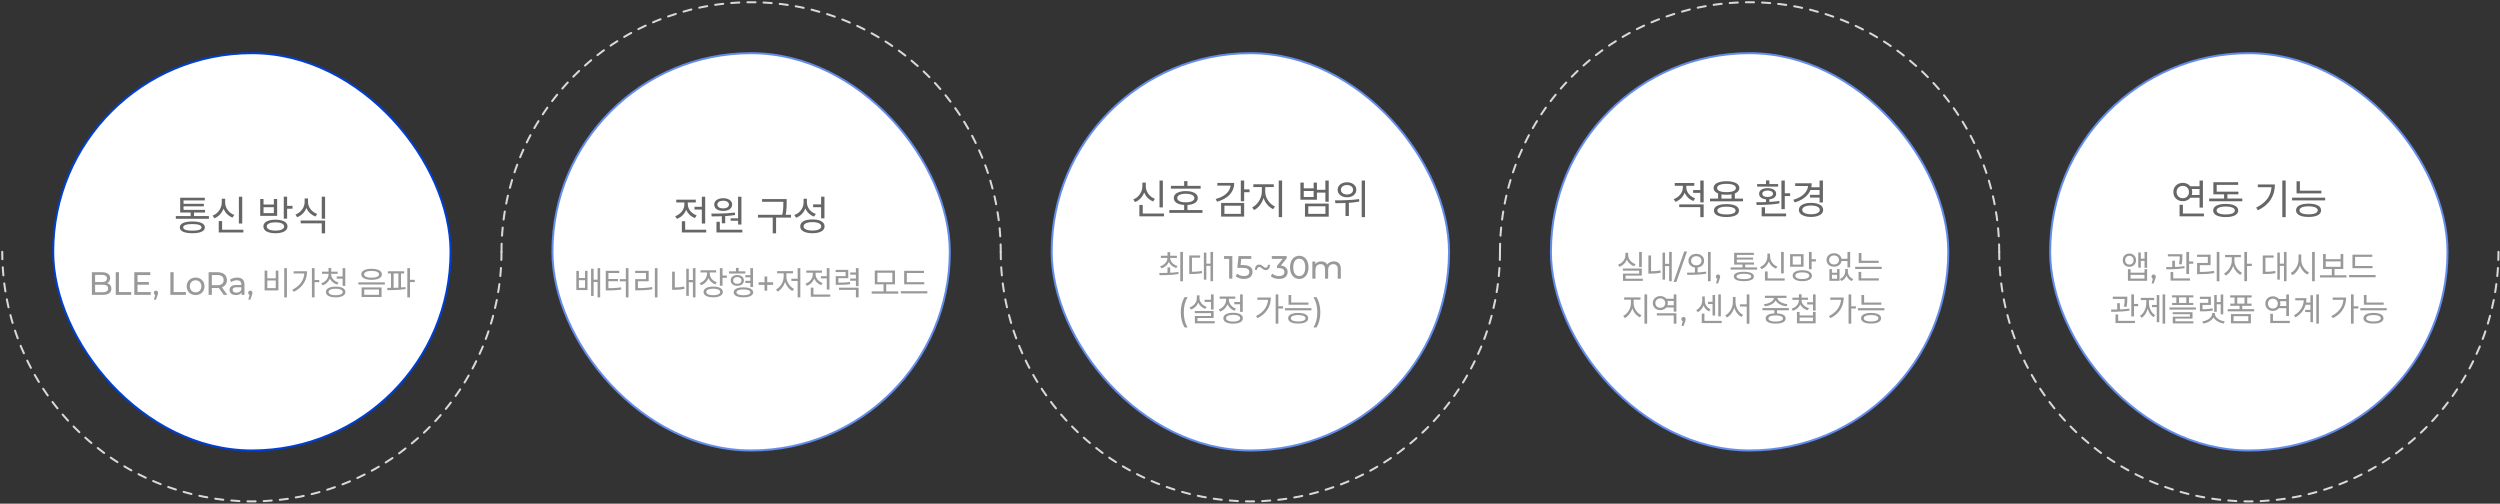 <svg width="1236" height="249" viewBox="0 0 1236 249" fill="none" xmlns="http://www.w3.org/2000/svg">
<rect x="0" y="0" width="1236" height="249" fill="#333333" stroke="none"/>
<path d="M247.942 124.5C247.942 140.704 244.75 156.749 238.548 171.72C232.346 186.691 223.256 200.293 211.796 211.751C200.336 223.209 186.731 232.298 171.758 238.499C156.785 244.7 140.737 247.892 124.531 247.892C108.324 247.892 92.276 244.7 77.303 238.499C62.33 232.298 48.725 223.209 37.266 211.751C25.806 200.293 16.715 186.691 10.513 171.72C4.311 156.749 1.119 140.704 1.119 124.5" stroke="#D9D9D9" stroke-linecap="round" stroke-dasharray="4 4"/>
<path d="M247.942 124.5C247.942 108.296 251.134 92.251 257.336 77.28C263.538 62.309 272.629 48.707 284.089 37.249C295.549 25.791 309.153 16.702 324.126 10.501C339.099 4.3 355.147 1.108 371.354 1.108C387.561 1.108 403.609 4.3 418.582 10.501C433.555 16.702 447.159 25.791 458.619 37.249C470.079 48.707 479.169 62.309 485.371 77.28C491.573 92.251 494.766 108.296 494.766 124.5" stroke="#D9D9D9" stroke-linecap="round" stroke-dasharray="4 4"/>
<path d="M741.59 124.5C741.59 140.704 738.398 156.749 732.196 171.72C725.994 186.691 716.903 200.293 705.443 211.751C693.984 223.209 680.379 232.298 665.406 238.499C650.433 244.7 634.385 247.892 618.178 247.892C601.972 247.892 585.924 244.7 570.951 238.499C555.978 232.298 542.373 223.209 530.913 211.751C519.453 200.293 510.363 186.691 504.161 171.72C497.959 156.749 494.767 140.704 494.767 124.5" stroke="#D9D9D9" stroke-linecap="round" stroke-dasharray="4 4"/>
<path d="M1235.24 124.5C1235.24 140.704 1232.04 156.749 1225.84 171.72C1219.64 186.691 1210.55 200.293 1199.09 211.751C1187.63 223.209 1174.03 232.298 1159.05 238.499C1144.08 244.7 1128.03 247.892 1111.82 247.892C1095.62 247.892 1079.57 244.7 1064.6 238.499C1049.62 232.298 1036.02 223.209 1024.56 211.751C1013.1 200.293 1004.01 186.691 997.807 171.72C991.605 156.749 988.413 140.704 988.413 124.5" stroke="#D9D9D9" stroke-linecap="round" stroke-dasharray="4 4"/>
<path d="M741.589 124.5C741.589 108.296 744.781 92.251 750.983 77.28C757.185 62.309 766.275 48.707 777.735 37.249C789.195 25.791 802.8 16.702 817.773 10.501C832.746 4.3 848.794 1.108 865 1.108C881.207 1.108 897.255 4.3 912.228 10.501C927.201 16.702 940.806 25.791 952.266 37.249C963.726 48.707 972.816 62.309 979.018 77.28C985.22 92.251 988.412 108.296 988.412 124.5" stroke="#D9D9D9" stroke-linecap="round" stroke-dasharray="4 4"/>
<rect x="26.3" y="26.286" width="196.459" height="196.427" rx="98.213" fill="white"/>
<rect x="26.3" y="26.286" width="196.459" height="196.427" rx="98.213" stroke="#003FD3"/>
<path d="M86.922 106.826H103.282V108.166H86.922V106.826ZM94.262 104.486H95.922V107.386H94.262V104.486ZM89.082 103.766H101.362V105.066H89.082V103.766ZM89.082 97.766H101.262V99.086H90.742V104.466H89.082V97.766ZM90.242 100.746H100.782V102.006H90.242V100.746ZM95.102 109.506C97.062 109.506 98.582 109.753 99.662 110.246C100.742 110.739 101.282 111.459 101.282 112.406C101.282 113.353 100.742 114.073 99.662 114.566C98.582 115.059 97.062 115.306 95.102 115.306C93.128 115.306 91.602 115.059 90.522 114.566C89.442 114.073 88.902 113.353 88.902 112.406C88.902 111.459 89.442 110.739 90.522 110.246C91.602 109.753 93.128 109.506 95.102 109.506ZM95.082 110.766C93.642 110.766 92.528 110.906 91.742 111.186C90.955 111.466 90.562 111.873 90.562 112.406C90.562 112.953 90.955 113.366 91.742 113.646C92.528 113.913 93.642 114.046 95.082 114.046C96.548 114.046 97.668 113.913 98.442 113.646C99.228 113.366 99.622 112.953 99.622 112.406C99.622 111.873 99.228 111.466 98.442 111.186C97.668 110.906 96.548 110.766 95.082 110.766ZM118.1 97.266H119.76V110.526H118.1V97.266ZM108.14 113.586H120.32V114.946H108.14V113.586ZM108.14 109.306H109.8V114.226H108.14V109.306ZM109.64 98.266H111.02V100.086C111.02 101.273 110.813 102.386 110.4 103.426C109.987 104.453 109.4 105.359 108.64 106.146C107.893 106.919 107.013 107.513 106 107.926L105.12 106.606C106.04 106.246 106.833 105.733 107.5 105.066C108.18 104.399 108.707 103.639 109.08 102.786C109.453 101.919 109.64 101.019 109.64 100.086V98.266ZM109.94 98.266H111.32V100.086C111.32 100.766 111.427 101.426 111.64 102.066C111.853 102.693 112.16 103.279 112.56 103.826C112.96 104.373 113.433 104.859 113.98 105.286C114.54 105.699 115.153 106.026 115.82 106.266L114.96 107.586C113.96 107.199 113.08 106.639 112.32 105.906C111.573 105.159 110.987 104.293 110.56 103.306C110.147 102.306 109.94 101.233 109.94 100.086V98.266ZM136.19 108.606C137.416 108.606 138.47 108.739 139.35 109.006C140.243 109.273 140.93 109.653 141.41 110.146C141.89 110.639 142.13 111.239 142.13 111.946C142.13 112.653 141.89 113.259 141.41 113.766C140.93 114.273 140.243 114.659 139.35 114.926C138.47 115.193 137.416 115.326 136.19 115.326C134.963 115.326 133.903 115.193 133.01 114.926C132.116 114.659 131.43 114.273 130.95 113.766C130.47 113.259 130.23 112.653 130.23 111.946C130.23 111.239 130.47 110.639 130.95 110.146C131.43 109.653 132.116 109.273 133.01 109.006C133.903 108.739 134.963 108.606 136.19 108.606ZM136.19 109.926C135.296 109.926 134.523 110.006 133.87 110.166C133.23 110.326 132.736 110.559 132.39 110.866C132.043 111.159 131.87 111.519 131.87 111.946C131.87 112.386 132.043 112.759 132.39 113.066C132.736 113.373 133.23 113.606 133.87 113.766C134.523 113.926 135.296 114.006 136.19 114.006C137.083 114.006 137.85 113.926 138.49 113.766C139.13 113.606 139.623 113.373 139.97 113.066C140.316 112.759 140.49 112.386 140.49 111.946C140.49 111.519 140.316 111.159 139.97 110.866C139.623 110.559 139.13 110.326 138.49 110.166C137.85 110.006 137.083 109.926 136.19 109.926ZM140.29 97.246H141.95V108.106H140.29V97.246ZM141.49 101.786H144.61V103.186H141.49V101.786ZM128.65 98.386H130.29V101.106H135.39V98.386H137.03V106.726H128.65V98.386ZM130.29 102.426V105.386H135.39V102.426H130.29ZM150.608 98.106H151.988V99.866C151.988 101.013 151.775 102.086 151.348 103.086C150.935 104.086 150.341 104.959 149.568 105.706C148.808 106.439 147.921 106.999 146.908 107.386L146.068 106.066C146.748 105.813 147.361 105.479 147.908 105.066C148.468 104.639 148.948 104.153 149.348 103.606C149.761 103.059 150.075 102.466 150.288 101.826C150.501 101.186 150.608 100.533 150.608 99.866V98.106ZM150.908 98.106H152.288V99.866C152.288 100.519 152.395 101.146 152.608 101.746C152.835 102.346 153.148 102.906 153.548 103.426C153.948 103.946 154.421 104.406 154.968 104.806C155.528 105.206 156.141 105.519 156.808 105.746L155.988 107.066C154.988 106.693 154.101 106.159 153.328 105.466C152.568 104.759 151.975 103.926 151.548 102.966C151.121 102.006 150.908 100.973 150.908 99.866V98.106ZM148.648 109.046H160.728V115.346H159.068V110.406H148.648V109.046ZM159.068 97.246H160.728V108.126H159.068V97.246Z" fill="#666666"/>
<path d="M52.963 139.978C54.227 140.33 55.059 141.274 55.059 142.762C55.059 144.682 53.603 145.786 50.771 145.786H45.427V134.586H50.451C53.027 134.586 54.467 135.674 54.467 137.482C54.467 138.698 53.843 139.546 52.963 139.978ZM50.307 135.882H47.027V139.466H50.307C51.939 139.466 52.867 138.858 52.867 137.674C52.867 136.49 51.939 135.882 50.307 135.882ZM50.707 144.49C52.483 144.49 53.443 143.93 53.443 142.634C53.443 141.338 52.483 140.762 50.707 140.762H47.027V144.49H50.707ZM57.216 145.786V134.586H58.816V144.394H64.88V145.786H57.216ZM67.996 144.394H74.524V145.786H66.396V134.586H74.3V135.978H67.996V139.418H73.612V140.778H67.996V144.394ZM77.111 143.69C77.719 143.69 78.151 144.154 78.151 144.778C78.151 145.098 78.087 145.338 77.879 145.93L77.127 148.154H76.119L76.711 145.77C76.311 145.626 76.039 145.258 76.039 144.778C76.039 144.138 76.503 143.69 77.111 143.69ZM84.233 145.786V134.586H85.833V144.394H91.897V145.786H84.233ZM96.711 145.882C94.167 145.882 92.295 144.074 92.295 141.546C92.295 139.018 94.167 137.226 96.711 137.226C99.255 137.226 101.111 139.018 101.111 141.546C101.111 144.074 99.255 145.882 96.711 145.882ZM96.711 144.538C98.343 144.538 99.559 143.354 99.559 141.546C99.559 139.738 98.343 138.57 96.711 138.57C95.079 138.57 93.847 139.738 93.847 141.546C93.847 143.354 95.079 144.538 96.711 144.538ZM112.372 145.786H110.628L108.212 142.346C107.988 142.362 107.748 142.378 107.508 142.378H104.74V145.786H103.14V134.586H107.508C110.42 134.586 112.18 136.058 112.18 138.49C112.18 140.218 111.284 141.466 109.716 142.026L112.372 145.786ZM107.46 141.018C109.508 141.018 110.58 140.09 110.58 138.49C110.58 136.89 109.508 135.978 107.46 135.978H104.74V141.018H107.46ZM117.231 137.226C119.551 137.226 120.863 138.346 120.863 140.666V145.786H119.407V144.666C118.895 145.434 117.951 145.882 116.623 145.882C114.703 145.882 113.487 144.858 113.487 143.386C113.487 142.026 114.367 140.906 116.895 140.906H119.327V140.602C119.327 139.306 118.575 138.554 117.055 138.554C116.047 138.554 115.023 138.906 114.367 139.466L113.727 138.314C114.607 137.61 115.871 137.226 117.231 137.226ZM116.879 144.698C118.031 144.698 118.943 144.17 119.327 143.194V142.01H116.959C115.439 142.01 115.007 142.602 115.007 143.322C115.007 144.17 115.711 144.698 116.879 144.698ZM123.769 143.69C124.377 143.69 124.809 144.154 124.809 144.778C124.809 145.098 124.745 145.338 124.537 145.93L123.785 148.154H122.777L123.369 145.77C122.969 145.626 122.697 145.258 122.697 144.778C122.697 144.138 123.161 143.69 123.769 143.69ZM140.523 132.554H141.851V147.05H140.523V132.554ZM130.827 133.786H132.155V137.594H136.331V133.786H137.643V143.562H130.827V133.786ZM132.155 138.65V142.458H136.331V138.65H132.155ZM154.202 132.554H155.53V147.018H154.202V132.554ZM155.178 138.426H157.834V139.53H155.178V138.426ZM150.506 134.106H151.802C151.802 135.482 151.578 136.799 151.13 138.058C150.682 139.306 149.978 140.463 149.018 141.53C148.058 142.586 146.794 143.503 145.226 144.282L144.49 143.258C145.834 142.586 146.948 141.802 147.834 140.906C148.73 139.999 149.396 138.997 149.834 137.898C150.282 136.789 150.506 135.594 150.506 134.314V134.106ZM145.162 134.106H151.178V135.21H145.162V134.106ZM162.424 135.034H163.496V135.642C163.496 136.485 163.331 137.269 163 137.994C162.67 138.709 162.2 139.338 161.592 139.882C160.995 140.415 160.291 140.821 159.48 141.098L158.84 140.058C159.555 139.823 160.179 139.487 160.712 139.05C161.246 138.602 161.662 138.085 161.96 137.498C162.27 136.911 162.424 136.293 162.424 135.642V135.034ZM162.648 135.034H163.736V135.642C163.736 136.09 163.822 136.522 163.992 136.938C164.174 137.354 164.424 137.743 164.744 138.106C165.064 138.458 165.448 138.767 165.896 139.034C166.344 139.301 166.835 139.514 167.368 139.674L166.744 140.714C165.934 140.469 165.219 140.101 164.6 139.61C163.992 139.109 163.512 138.522 163.16 137.85C162.819 137.167 162.648 136.431 162.648 135.642V135.034ZM159.208 134.298H166.936V135.37H159.208V134.298ZM162.424 132.49H163.752V134.682H162.424V132.49ZM166.488 136.682H169.752V137.77H166.488V136.682ZM169.384 132.554H170.712V141.322H169.384V132.554ZM165.944 141.706C167.448 141.706 168.627 141.941 169.48 142.41C170.334 142.869 170.76 143.514 170.76 144.346C170.76 145.178 170.334 145.829 169.48 146.298C168.627 146.767 167.448 147.002 165.944 147.002C164.451 147.002 163.272 146.767 162.408 146.298C161.555 145.829 161.128 145.178 161.128 144.346C161.128 143.514 161.555 142.869 162.408 142.41C163.272 141.941 164.451 141.706 165.944 141.706ZM165.944 142.746C165.219 142.746 164.595 142.81 164.072 142.938C163.55 143.055 163.144 143.237 162.856 143.482C162.579 143.717 162.44 144.005 162.44 144.346C162.44 144.687 162.579 144.981 162.856 145.226C163.144 145.461 163.55 145.642 164.072 145.77C164.595 145.898 165.219 145.962 165.944 145.962C166.68 145.962 167.304 145.898 167.816 145.77C168.339 145.642 168.739 145.461 169.016 145.226C169.304 144.981 169.448 144.687 169.448 144.346C169.448 144.005 169.304 143.717 169.016 143.482C168.739 143.237 168.339 143.055 167.816 142.938C167.304 142.81 166.68 142.746 165.944 142.746ZM183.712 132.874C184.757 132.874 185.659 132.986 186.416 133.21C187.184 133.423 187.771 133.733 188.176 134.138C188.592 134.543 188.8 135.039 188.8 135.626C188.8 136.191 188.592 136.682 188.176 137.098C187.771 137.503 187.184 137.813 186.416 138.026C185.659 138.239 184.757 138.346 183.712 138.346C182.677 138.346 181.776 138.239 181.008 138.026C180.251 137.813 179.664 137.503 179.248 137.098C178.832 136.682 178.624 136.191 178.624 135.626C178.624 135.039 178.832 134.543 179.248 134.138C179.664 133.733 180.251 133.423 181.008 133.21C181.776 132.986 182.677 132.874 183.712 132.874ZM183.712 133.93C182.955 133.93 182.293 133.999 181.728 134.138C181.173 134.266 180.741 134.458 180.432 134.714C180.133 134.959 179.984 135.263 179.984 135.626C179.984 135.967 180.133 136.266 180.432 136.522C180.741 136.767 181.173 136.959 181.728 137.098C182.293 137.226 182.955 137.29 183.712 137.29C184.48 137.29 185.141 137.226 185.696 137.098C186.261 136.959 186.693 136.767 186.992 136.522C187.291 136.266 187.44 135.967 187.44 135.626C187.44 135.263 187.291 134.959 186.992 134.714C186.693 134.458 186.261 134.266 185.696 134.138C185.141 133.999 184.48 133.93 183.712 133.93ZM178.784 142.074H188.656V146.842H178.784V142.074ZM187.36 143.146H180.08V145.754H187.36V143.146ZM177.184 139.578H190.256V140.666H177.184V139.578ZM191.759 134.106H199.823V135.194H191.759V134.106ZM191.567 143.45L191.407 142.33C192.271 142.33 193.215 142.325 194.239 142.314C195.263 142.293 196.313 142.255 197.391 142.202C198.468 142.138 199.497 142.047 200.479 141.93L200.559 142.922C199.556 143.082 198.521 143.199 197.455 143.274C196.388 143.349 195.348 143.397 194.335 143.418C193.332 143.439 192.409 143.45 191.567 143.45ZM193.311 134.938H194.607V142.634H193.311V134.938ZM196.975 134.938H198.255V142.634H196.975V134.938ZM201.375 132.554H202.703V147.034H201.375V132.554ZM202.399 138.346H205.071V139.45H202.399V138.346Z" fill="#999999"/>
<rect x="273.123" y="26.286" width="196.459" height="196.427" rx="98.213" fill="white"/>
<rect x="273.123" y="26.286" width="196.459" height="196.427" rx="98.213" stroke="#648CEA"/>
<path d="M343.345 102.246H347.925V103.606H343.345V102.246ZM346.985 97.266H348.645V110.526H346.985V97.266ZM337.105 113.586H349.145V114.946H337.105V113.586ZM337.105 109.346H338.745V114.266H337.105V109.346ZM338.365 99.506H339.725V100.966C339.725 102.059 339.512 103.093 339.085 104.066C338.672 105.026 338.085 105.866 337.325 106.586C336.565 107.293 335.685 107.839 334.685 108.226L333.825 106.886C334.492 106.646 335.098 106.326 335.645 105.926C336.205 105.526 336.692 105.066 337.105 104.546C337.518 104.026 337.832 103.459 338.045 102.846C338.258 102.233 338.365 101.606 338.365 100.966V99.506ZM338.685 99.506H340.045V100.966C340.045 101.739 340.225 102.493 340.585 103.226C340.945 103.959 341.458 104.613 342.125 105.186C342.792 105.746 343.558 106.179 344.425 106.486L343.585 107.806C342.598 107.446 341.738 106.926 341.005 106.246C340.272 105.553 339.698 104.753 339.285 103.846C338.885 102.939 338.685 101.979 338.685 100.966V99.506ZM334.345 98.726H344.005V100.086H334.345V98.726ZM356.883 106.366H358.543V110.386H356.883V106.366ZM364.903 97.266H366.563V111.006H364.903V97.266ZM354.223 113.586H367.003V114.946H354.223V113.586ZM354.223 109.666H355.883V113.946H354.223V109.666ZM351.883 106.986L351.663 105.606C352.783 105.606 353.997 105.599 355.303 105.586C356.623 105.559 357.97 105.513 359.343 105.446C360.717 105.366 362.043 105.246 363.323 105.086L363.443 106.286C362.15 106.499 360.817 106.659 359.443 106.766C358.083 106.859 356.757 106.919 355.463 106.946C354.17 106.973 352.977 106.986 351.883 106.986ZM361.223 107.946H365.343V109.146H361.223V107.946ZM357.543 97.986C358.437 97.986 359.217 98.12 359.883 98.386C360.55 98.639 361.063 99.006 361.423 99.486C361.797 99.953 361.983 100.506 361.983 101.146C361.983 101.773 361.797 102.326 361.423 102.806C361.063 103.286 360.55 103.653 359.883 103.906C359.217 104.159 358.437 104.286 357.543 104.286C356.663 104.286 355.883 104.159 355.203 103.906C354.537 103.653 354.017 103.286 353.643 102.806C353.283 102.326 353.103 101.773 353.103 101.146C353.103 100.506 353.283 99.953 353.643 99.486C354.017 99.006 354.537 98.639 355.203 98.386C355.883 98.12 356.663 97.986 357.543 97.986ZM357.543 99.226C356.69 99.226 355.997 99.4 355.463 99.746C354.93 100.093 354.663 100.559 354.663 101.146C354.663 101.719 354.93 102.179 355.463 102.526C355.997 102.873 356.69 103.046 357.543 103.046C358.383 103.046 359.07 102.873 359.603 102.526C360.137 102.179 360.403 101.719 360.403 101.146C360.403 100.746 360.283 100.406 360.043 100.126C359.803 99.846 359.47 99.626 359.043 99.466C358.617 99.306 358.117 99.226 357.543 99.226ZM376.773 98.426H388.093V99.766H376.773V98.426ZM374.733 106.186H391.073V107.566H374.733V106.186ZM382.033 107.106H383.693V115.366H382.033V107.106ZM387.293 98.426H388.933V100.006C388.933 100.633 388.92 101.293 388.893 101.986C388.88 102.679 388.826 103.446 388.733 104.286C388.64 105.113 388.48 106.033 388.253 107.046L386.593 106.826C386.953 105.373 387.16 104.099 387.213 103.006C387.266 101.913 387.293 100.913 387.293 100.006V98.426ZM397.291 98.266H398.671V100.126C398.671 101.299 398.458 102.379 398.031 103.366C397.618 104.353 397.031 105.219 396.271 105.966C395.525 106.699 394.631 107.259 393.591 107.646L392.711 106.306C393.645 105.973 394.451 105.499 395.131 104.886C395.811 104.273 396.338 103.559 396.711 102.746C397.098 101.919 397.291 101.046 397.291 100.126V98.266ZM397.591 98.266H398.931V100.066C398.931 100.919 399.118 101.726 399.491 102.486C399.865 103.246 400.378 103.919 401.031 104.506C401.698 105.079 402.471 105.513 403.351 105.806L402.451 107.106C401.478 106.733 400.625 106.206 399.891 105.526C399.158 104.846 398.591 104.039 398.191 103.106C397.791 102.173 397.591 101.159 397.591 100.066V98.266ZM405.951 97.246H407.611V107.946H405.951V97.246ZM401.651 108.486C403.518 108.486 404.985 108.786 406.051 109.386C407.131 109.986 407.671 110.826 407.671 111.906C407.671 112.973 407.131 113.806 406.051 114.406C404.985 115.006 403.518 115.306 401.651 115.306C399.785 115.306 398.311 115.006 397.231 114.406C396.165 113.806 395.631 112.973 395.631 111.906C395.631 110.826 396.165 109.986 397.231 109.386C398.311 108.786 399.785 108.486 401.651 108.486ZM401.651 109.806C400.745 109.806 399.965 109.893 399.311 110.066C398.658 110.226 398.151 110.466 397.791 110.786C397.445 111.093 397.271 111.466 397.271 111.906C397.271 112.333 397.445 112.706 397.791 113.026C398.151 113.333 398.658 113.573 399.311 113.746C399.965 113.906 400.745 113.986 401.651 113.986C402.571 113.986 403.351 113.906 403.991 113.746C404.645 113.573 405.145 113.333 405.491 113.026C405.851 112.706 406.031 112.333 406.031 111.906C406.031 111.466 405.851 111.093 405.491 110.786C405.145 110.466 404.645 110.226 403.991 110.066C403.351 109.893 402.571 109.806 401.651 109.806ZM402.011 101.066H406.291V102.446H402.011V101.066Z" fill="#666666"/>
<path d="M284.933 133.93H286.197V137.45H289.237V133.93H290.469V143.418H284.933V133.93ZM286.197 138.522V142.33H289.237V138.522H286.197ZM295.445 132.554H296.725V147.034H295.445V132.554ZM293.125 138.282H295.909V139.386H293.125V138.282ZM292.229 132.858H293.493V146.298H292.229V132.858ZM309.412 132.554H310.724V147.05H309.412V132.554ZM306.42 138.01H309.62V139.098H306.42V138.01ZM299.492 142.474H300.58C301.497 142.474 302.313 142.463 303.028 142.442C303.742 142.421 304.42 142.378 305.06 142.314C305.71 142.25 306.372 142.159 307.044 142.042L307.188 143.13C306.494 143.247 305.817 143.338 305.156 143.402C304.494 143.466 303.796 143.514 303.06 143.546C302.334 143.567 301.508 143.578 300.58 143.578H299.492V142.474ZM299.492 133.882H306.18V134.97H300.804V142.842H299.492V133.882ZM300.468 137.946H305.54V139.018H300.468V137.946ZM323.763 132.554H325.075V147.05H323.763V132.554ZM314.051 142.442H315.251C316.072 142.442 316.861 142.431 317.619 142.41C318.387 142.378 319.16 142.325 319.939 142.25C320.728 142.175 321.549 142.069 322.403 141.93L322.531 143.018C321.229 143.231 320.003 143.375 318.851 143.45C317.699 143.514 316.499 143.546 315.251 143.546H314.051V142.442ZM314.019 133.898H320.707V139.066H315.395V142.858H314.051V137.994H319.363V134.986H314.019V133.898ZM342.57 132.554H343.85V147.034H342.57V132.554ZM340.154 138.442H342.938V139.546H340.154V138.442ZM339.29 132.874H340.538V146.282H339.29V132.874ZM332.298 134.298H333.626V142.65H332.298V134.298ZM332.298 142.122H333.21C333.968 142.122 334.762 142.095 335.594 142.042C336.426 141.978 337.312 141.85 338.25 141.658L338.41 142.826C337.429 143.018 336.512 143.146 335.658 143.21C334.805 143.263 333.989 143.29 333.21 143.29H332.298V142.122ZM349.561 134.106H350.649V135.274C350.649 136.17 350.478 136.997 350.137 137.754C349.806 138.511 349.337 139.173 348.729 139.738C348.132 140.303 347.422 140.735 346.601 141.034L345.929 139.978C346.654 139.722 347.289 139.359 347.833 138.89C348.377 138.41 348.798 137.861 349.097 137.242C349.406 136.623 349.561 135.967 349.561 135.274V134.106ZM349.801 134.106H350.889V135.274C350.889 135.903 351.033 136.501 351.321 137.066C351.609 137.631 352.014 138.127 352.537 138.554C353.06 138.981 353.673 139.317 354.377 139.562L353.753 140.602C352.942 140.325 352.244 139.925 351.657 139.402C351.07 138.879 350.612 138.266 350.281 137.562C349.961 136.847 349.801 136.085 349.801 135.274V134.106ZM346.329 133.626H354.073V134.714H346.329V133.626ZM355.897 132.554H357.225V141.274H355.897V132.554ZM356.857 136.234H359.353V137.338H356.857V136.234ZM352.617 141.674C353.598 141.674 354.441 141.781 355.145 141.994C355.86 142.197 356.409 142.495 356.793 142.89C357.177 143.285 357.369 143.765 357.369 144.33C357.369 144.895 357.177 145.375 356.793 145.77C356.409 146.165 355.86 146.469 355.145 146.682C354.441 146.895 353.598 147.002 352.617 147.002C351.636 147.002 350.788 146.895 350.073 146.682C349.358 146.469 348.809 146.165 348.425 145.77C348.041 145.375 347.849 144.895 347.849 144.33C347.849 143.765 348.041 143.285 348.425 142.89C348.809 142.495 349.358 142.197 350.073 141.994C350.788 141.781 351.636 141.674 352.617 141.674ZM352.617 142.73C351.902 142.73 351.284 142.794 350.761 142.922C350.249 143.05 349.854 143.231 349.577 143.466C349.3 143.701 349.161 143.989 349.161 144.33C349.161 144.671 349.3 144.965 349.577 145.21C349.854 145.445 350.249 145.626 350.761 145.754C351.284 145.882 351.902 145.946 352.617 145.946C353.332 145.946 353.945 145.882 354.457 145.754C354.969 145.626 355.364 145.445 355.641 145.21C355.918 144.965 356.057 144.671 356.057 144.33C356.057 143.989 355.918 143.701 355.641 143.466C355.364 143.231 354.969 143.05 354.457 142.922C353.945 142.794 353.332 142.73 352.617 142.73ZM368.52 136.026H371.48V137.114H368.52V136.026ZM368.504 138.842H371.448V139.93H368.504V138.842ZM360.408 134.154H368.52V135.226H360.408V134.154ZM364.504 135.962C365.154 135.962 365.725 136.074 366.216 136.298C366.706 136.522 367.09 136.837 367.368 137.242C367.645 137.637 367.784 138.106 367.784 138.65C367.784 139.183 367.645 139.653 367.368 140.058C367.09 140.453 366.706 140.762 366.216 140.986C365.725 141.21 365.154 141.322 364.504 141.322C363.864 141.322 363.298 141.21 362.808 140.986C362.317 140.762 361.933 140.453 361.656 140.058C361.378 139.653 361.24 139.183 361.24 138.65C361.24 138.106 361.378 137.637 361.656 137.242C361.933 136.837 362.317 136.522 362.808 136.298C363.298 136.074 363.864 135.962 364.504 135.962ZM364.504 136.986C363.896 136.986 363.405 137.135 363.032 137.434C362.669 137.733 362.488 138.138 362.488 138.65C362.488 139.151 362.669 139.557 363.032 139.866C363.405 140.165 363.896 140.314 364.504 140.314C365.112 140.314 365.602 140.165 365.976 139.866C366.36 139.557 366.552 139.151 366.552 138.65C366.552 138.138 366.36 137.733 365.976 137.434C365.602 137.135 365.112 136.986 364.504 136.986ZM363.864 132.426H365.176V134.89H363.864V132.426ZM370.968 132.554H372.296V141.898H370.968V132.554ZM367.56 142.058C368.562 142.058 369.421 142.154 370.136 142.346C370.85 142.538 371.4 142.821 371.784 143.194C372.178 143.567 372.376 144.015 372.376 144.538C372.376 145.05 372.178 145.493 371.784 145.866C371.4 146.239 370.85 146.522 370.136 146.714C369.421 146.906 368.562 147.002 367.56 147.002C366.557 147.002 365.693 146.906 364.968 146.714C364.253 146.522 363.698 146.239 363.304 145.866C362.92 145.493 362.728 145.05 362.728 144.538C362.728 144.015 362.92 143.567 363.304 143.194C363.698 142.821 364.253 142.538 364.968 142.346C365.693 142.154 366.557 142.058 367.56 142.058ZM367.56 143.098C366.493 143.098 365.65 143.221 365.032 143.466C364.413 143.711 364.104 144.069 364.104 144.538C364.104 144.986 364.413 145.338 365.032 145.594C365.65 145.85 366.493 145.978 367.56 145.978C368.616 145.978 369.448 145.85 370.056 145.594C370.674 145.338 370.984 144.986 370.984 144.538C370.984 144.069 370.674 143.711 370.056 143.466C369.448 143.221 368.616 143.098 367.56 143.098ZM382.23 139.562V140.826H379.318V143.69H377.974V140.826H375.062V139.562H377.974V136.682H379.318V139.562H382.23ZM394.359 132.554H395.687V147.05H394.359V132.554ZM391.255 137.818H394.743V138.906H391.255V137.818ZM387.447 134.618H388.519V136.794C388.519 137.573 388.412 138.341 388.199 139.098C387.996 139.845 387.708 140.549 387.335 141.21C386.972 141.871 386.54 142.458 386.039 142.97C385.548 143.482 385.02 143.887 384.455 144.186L383.655 143.13C384.178 142.874 384.668 142.522 385.127 142.074C385.586 141.626 385.986 141.119 386.327 140.554C386.679 139.978 386.951 139.37 387.143 138.73C387.346 138.079 387.447 137.434 387.447 136.794V134.618ZM387.735 134.618H388.791V136.794C388.791 137.391 388.887 137.999 389.079 138.618C389.271 139.226 389.538 139.802 389.879 140.346C390.231 140.89 390.636 141.381 391.095 141.818C391.554 142.245 392.044 142.581 392.567 142.826L391.783 143.882C391.207 143.594 390.674 143.205 390.183 142.714C389.692 142.223 389.26 141.663 388.887 141.034C388.524 140.394 388.242 139.711 388.039 138.986C387.836 138.261 387.735 137.53 387.735 136.794V134.618ZM384.199 134.042H392.055V135.13H384.199V134.042ZM405.846 136.554H409.51V137.642H405.846V136.554ZM408.758 132.57H410.086V143.178H408.758V132.57ZM400.854 145.626H410.486V146.714H400.854V145.626ZM400.854 142.234H402.166V146.17H400.854V142.234ZM401.862 134.362H402.95V135.53C402.95 136.405 402.779 137.231 402.438 138.01C402.107 138.778 401.638 139.45 401.03 140.026C400.422 140.591 399.718 141.029 398.918 141.338L398.23 140.266C398.763 140.074 399.248 139.818 399.686 139.498C400.134 139.178 400.523 138.81 400.854 138.394C401.184 137.978 401.435 137.525 401.606 137.034C401.776 136.543 401.862 136.042 401.862 135.53V134.362ZM402.118 134.362H403.206V135.53C403.206 136.149 403.35 136.751 403.638 137.338C403.926 137.925 404.336 138.447 404.87 138.906C405.403 139.354 406.016 139.701 406.71 139.946L406.038 141.002C405.248 140.714 404.56 140.298 403.974 139.754C403.387 139.199 402.928 138.559 402.598 137.834C402.278 137.109 402.118 136.341 402.118 135.53V134.362ZM398.646 133.738H406.374V134.826H398.646V133.738ZM413.188 139.738H414.212C415.162 139.738 415.972 139.733 416.644 139.722C417.327 139.701 417.946 139.663 418.5 139.61C419.066 139.557 419.636 139.477 420.212 139.37L420.34 140.458C419.903 140.533 419.471 140.597 419.044 140.65C418.618 140.693 418.17 140.725 417.7 140.746C417.231 140.767 416.714 140.783 416.148 140.794C415.583 140.805 414.938 140.81 414.212 140.81H413.188V139.738ZM413.156 133.434H419.38V137.53H414.5V140.378H413.188V136.506H418.068V134.506H413.156V133.434ZM423.156 132.57H424.484V141.466H423.156V132.57ZM420.34 134.714H423.46V135.786H420.34V134.714ZM420.34 137.706H423.46V138.794H420.34V137.706ZM414.804 142.234H424.484V147.05H423.156V143.322H414.804V142.234ZM430.956 144.074H444.076V145.178H430.956V144.074ZM436.828 140.33H438.14V144.378H436.828V140.33ZM432.492 133.754H442.476V140.57H432.492V133.754ZM441.18 134.826H433.788V139.514H441.18V134.826ZM447.019 139.498H456.955V140.586H447.019V139.498ZM445.355 143.962H458.475V145.066H445.355V143.962ZM447.019 133.898H456.811V134.986H448.331V139.978H447.019V133.898Z" fill="#999999"/>
<rect x="519.946" y="26.286" width="196.459" height="196.427" rx="98.213" fill="white"/>
<rect x="519.946" y="26.286" width="196.459" height="196.427" rx="98.213" stroke="#648CEA"/>
<path d="M573.264 89.266H574.924V102.526H573.264V89.266ZM563.304 105.586H575.484V106.946H563.304V105.586ZM563.304 101.306H564.964V106.226H563.304V101.306ZM564.804 90.266H566.184V92.086C566.184 93.273 565.977 94.386 565.564 95.426C565.151 96.453 564.564 97.359 563.804 98.146C563.057 98.919 562.177 99.513 561.164 99.926L560.284 98.606C561.204 98.246 561.997 97.733 562.664 97.066C563.344 96.4 563.871 95.639 564.244 94.786C564.617 93.919 564.804 93.019 564.804 92.086V90.266ZM565.104 90.266H566.484V92.086C566.484 92.766 566.591 93.426 566.804 94.066C567.017 94.693 567.324 95.279 567.724 95.826C568.124 96.373 568.597 96.859 569.144 97.286C569.704 97.7 570.317 98.026 570.984 98.266L570.124 99.586C569.124 99.2 568.244 98.639 567.484 97.906C566.737 97.159 566.151 96.293 565.724 95.306C565.311 94.306 565.104 93.233 565.104 92.086V90.266ZM578.903 91.906H593.603V93.266H578.903V91.906ZM578.103 103.866H594.503V105.226H578.103V103.866ZM585.443 100.986H587.083V104.386H585.443V100.986ZM586.263 94.466C587.476 94.466 588.523 94.606 589.403 94.886C590.296 95.153 590.983 95.54 591.463 96.046C591.943 96.553 592.183 97.173 592.183 97.906C592.183 98.626 591.943 99.246 591.463 99.766C590.983 100.286 590.296 100.686 589.403 100.966C588.523 101.233 587.476 101.366 586.263 101.366C585.049 101.366 583.996 101.233 583.103 100.966C582.223 100.686 581.543 100.286 581.063 99.766C580.583 99.246 580.343 98.626 580.343 97.906C580.343 97.173 580.583 96.553 581.063 96.046C581.543 95.54 582.223 95.153 583.103 94.886C583.996 94.606 585.049 94.466 586.263 94.466ZM586.263 95.786C585.383 95.786 584.623 95.873 583.983 96.046C583.356 96.206 582.869 96.446 582.523 96.766C582.189 97.073 582.023 97.453 582.023 97.906C582.023 98.346 582.189 98.726 582.523 99.046C582.869 99.366 583.356 99.613 583.983 99.786C584.623 99.946 585.383 100.026 586.263 100.026C587.143 100.026 587.896 99.946 588.523 99.786C589.149 99.613 589.636 99.366 589.983 99.046C590.329 98.726 590.503 98.346 590.503 97.906C590.503 97.453 590.329 97.073 589.983 96.766C589.636 96.446 589.149 96.206 588.523 96.046C587.896 95.873 587.143 95.786 586.263 95.786ZM585.443 89.546H587.083V92.726H585.443V89.546ZM613.452 89.246H615.112V99.506H613.452V89.246ZM614.652 93.646H617.772V95.026H614.652V93.646ZM608.432 90.426H610.192C610.192 91.946 609.852 93.32 609.172 94.546C608.505 95.76 607.539 96.799 606.272 97.666C605.005 98.533 603.485 99.213 601.712 99.706L601.052 98.366C602.625 97.953 603.959 97.393 605.052 96.686C606.145 95.966 606.979 95.139 607.552 94.206C608.139 93.273 608.432 92.253 608.432 91.146V90.426ZM601.852 90.426H609.372V91.766H601.852V90.426ZM603.712 100.346H615.112V107.086H603.712V100.346ZM613.472 101.706H605.352V105.746H613.472V101.706ZM623.851 91.846H625.211V94.766C625.211 95.726 625.077 96.673 624.811 97.606C624.544 98.526 624.171 99.4 623.691 100.226C623.224 101.039 622.677 101.759 622.051 102.386C621.424 103.013 620.751 103.506 620.031 103.866L619.071 102.546C619.724 102.226 620.337 101.793 620.911 101.246C621.497 100.699 622.011 100.073 622.451 99.366C622.891 98.659 623.231 97.913 623.471 97.126C623.724 96.34 623.851 95.553 623.851 94.766V91.846ZM624.191 91.846H625.531V94.766C625.531 95.526 625.651 96.286 625.891 97.046C626.144 97.793 626.491 98.499 626.931 99.166C627.384 99.82 627.897 100.399 628.471 100.906C629.057 101.413 629.684 101.813 630.351 102.106L629.431 103.426C628.697 103.079 628.011 102.613 627.371 102.026C626.731 101.439 626.171 100.766 625.691 100.006C625.224 99.233 624.857 98.406 624.591 97.526C624.324 96.633 624.191 95.713 624.191 94.766V91.846ZM619.651 91.106H629.751V92.486H619.651V91.106ZM632.211 89.246H633.871V107.346H632.211V89.246ZM642.92 90.266H644.58V93.126H649.46V90.266H651.1V98.746H642.92V90.266ZM644.58 94.446V97.386H649.46V94.446H644.58ZM650.64 93.826H655.74V95.206H650.64V93.826ZM655.26 89.246H656.92V99.746H655.26V89.246ZM645.18 100.646H656.92V107.106H645.18V100.646ZM655.3 101.986H646.82V105.746H655.3V101.986ZM665.939 90.106C666.845 90.106 667.645 90.266 668.339 90.586C669.032 90.893 669.572 91.326 669.959 91.886C670.359 92.433 670.559 93.079 670.559 93.826C670.559 94.546 670.359 95.193 669.959 95.766C669.572 96.326 669.032 96.766 668.339 97.086C667.645 97.393 666.845 97.546 665.939 97.546C665.059 97.546 664.272 97.393 663.579 97.086C662.885 96.766 662.339 96.326 661.939 95.766C661.539 95.193 661.339 94.546 661.339 93.826C661.339 93.079 661.539 92.433 661.939 91.886C662.339 91.326 662.885 90.893 663.579 90.586C664.272 90.266 665.059 90.106 665.939 90.106ZM665.939 91.466C665.365 91.466 664.852 91.566 664.399 91.766C663.945 91.966 663.585 92.246 663.319 92.606C663.065 92.953 662.939 93.359 662.939 93.826C662.939 94.279 663.065 94.686 663.319 95.046C663.585 95.393 663.945 95.666 664.399 95.866C664.852 96.066 665.365 96.166 665.939 96.166C666.539 96.166 667.065 96.066 667.519 95.866C667.972 95.666 668.325 95.393 668.579 95.046C668.845 94.686 668.979 94.279 668.979 93.826C668.979 93.359 668.845 92.953 668.579 92.606C668.325 92.246 667.972 91.966 667.519 91.766C667.065 91.566 666.539 91.466 665.939 91.466ZM665.219 99.566H666.879V106.786H665.219V99.566ZM673.219 89.266H674.859V107.346H673.219V89.266ZM660.219 100.466L659.999 99.066C661.119 99.066 662.345 99.053 663.679 99.026C665.025 98.999 666.405 98.939 667.819 98.846C669.245 98.753 670.612 98.606 671.919 98.406L672.039 99.646C670.692 99.9 669.319 100.086 667.919 100.206C666.519 100.313 665.159 100.379 663.839 100.406C662.532 100.433 661.325 100.453 660.219 100.466Z" fill="#666666"/>
<path d="M577.205 132.202H578.533V135.354H577.205V132.202ZM577.189 127.114H578.261V127.45C578.261 128.293 578.091 129.066 577.749 129.77C577.408 130.463 576.933 131.061 576.325 131.562C575.717 132.053 575.008 132.426 574.197 132.682L573.573 131.658C574.288 131.434 574.917 131.119 575.461 130.714C576.005 130.298 576.427 129.813 576.725 129.258C577.035 128.693 577.189 128.09 577.189 127.45V127.114ZM577.445 127.114H578.533V127.45C578.533 128.069 578.688 128.65 578.997 129.194C579.307 129.727 579.733 130.197 580.277 130.602C580.832 130.997 581.467 131.295 582.181 131.498L581.573 132.538C580.763 132.293 580.048 131.925 579.429 131.434C578.811 130.943 578.325 130.362 577.973 129.69C577.621 129.007 577.445 128.261 577.445 127.45V127.114ZM573.925 126.442H581.861V127.53H573.925V126.442ZM577.205 124.666H578.533V126.922H577.205V124.666ZM583.525 124.554H584.853V139.05H583.525V124.554ZM573.317 136.058L573.141 134.954C574.016 134.954 574.981 134.949 576.037 134.938C577.104 134.917 578.197 134.874 579.317 134.81C580.448 134.735 581.536 134.613 582.581 134.442L582.693 135.434C581.605 135.637 580.501 135.781 579.381 135.866C578.272 135.951 577.2 136.005 576.165 136.026C575.131 136.047 574.181 136.058 573.317 136.058ZM598.468 124.554H599.732V139.034H598.468V124.554ZM596.02 130.362H598.804V131.45H596.02V130.362ZM595.188 124.874H596.42V138.282H595.188V124.874ZM587.972 134.346H588.916C589.631 134.346 590.276 134.341 590.852 134.33C591.439 134.309 591.994 134.266 592.516 134.202C593.05 134.138 593.594 134.047 594.148 133.93L594.276 135.034C593.7 135.151 593.14 135.242 592.596 135.306C592.063 135.37 591.498 135.413 590.9 135.434C590.314 135.455 589.652 135.466 588.916 135.466H587.972V134.346ZM587.972 126.314H593.348V127.402H589.3V134.858H587.972V126.314ZM605.164 126.586H609.276V137.786H607.692V127.978H605.164V126.586ZM614.606 131.05C617.95 131.05 619.262 132.442 619.262 134.426C619.262 136.362 617.886 137.914 615.022 137.914C613.438 137.914 611.87 137.402 610.91 136.554L611.646 135.29C612.398 135.994 613.646 136.49 615.006 136.49C616.702 136.49 617.662 135.706 617.662 134.49C617.662 133.226 616.862 132.442 614.27 132.442H611.726L612.318 126.586H618.638V127.978H613.662L613.358 131.05H614.606ZM625.777 133.546C624.241 133.546 623.585 131.994 622.593 131.994C621.905 131.994 621.473 132.554 621.441 133.434H620.433C620.481 131.658 621.329 130.81 622.545 130.81C624.097 130.81 624.737 132.362 625.729 132.362C626.433 132.362 626.849 131.786 626.881 130.906H627.889C627.841 132.698 626.993 133.546 625.777 133.546ZM633.241 131.29C635.481 131.498 636.617 132.762 636.617 134.49C636.617 136.378 635.225 137.914 632.377 137.914C630.777 137.914 629.209 137.402 628.265 136.554L629.001 135.29C629.753 135.994 631.001 136.49 632.377 136.49C634.057 136.49 635.017 135.722 635.017 134.506C635.017 133.322 634.169 132.554 632.249 132.554H631.353V131.434L634.169 127.978H628.777V126.586H636.169V127.674L633.241 131.29ZM642.365 137.914C639.741 137.914 637.789 135.834 637.789 132.186C637.789 128.538 639.741 126.458 642.365 126.458C644.973 126.458 646.925 128.538 646.925 132.186C646.925 135.834 644.973 137.914 642.365 137.914ZM642.365 136.49C644.109 136.49 645.325 135.05 645.325 132.186C645.325 129.322 644.109 127.882 642.365 127.882C640.605 127.882 639.389 129.322 639.389 132.186C639.389 135.05 640.605 136.49 642.365 136.49ZM659.437 129.226C661.501 129.226 662.909 130.41 662.909 132.906V137.786H661.373V133.082C661.373 131.418 660.573 130.602 659.181 130.602C657.645 130.602 656.637 131.578 656.637 133.418V137.786H655.101V133.082C655.101 131.418 654.301 130.602 652.909 130.602C651.373 130.602 650.365 131.578 650.365 133.418V137.786H648.829V129.306H650.301V130.57C650.909 129.706 651.949 129.226 653.229 129.226C654.525 129.226 655.613 129.738 656.173 130.794C656.813 129.834 657.997 129.226 659.437 129.226ZM585.67 161.89C584.454 159.954 583.766 157.346 583.766 154.402C583.766 151.458 584.454 148.818 585.67 146.914H587.126C585.83 149.186 585.27 151.602 585.27 154.402C585.27 157.202 585.83 159.618 587.126 161.89H585.67ZM595.541 148.178H599.253V149.266H595.541V148.178ZM598.693 145.554H600.021V153.026H598.693V145.554ZM590.709 153.762H600.021V157.234H592.037V159.426H590.741V156.226H598.709V154.818H590.709V153.762ZM590.741 158.77H600.549V159.842H590.741V158.77ZM591.733 146.018H592.805V147.362C592.805 148.247 592.639 149.074 592.309 149.842C591.978 150.599 591.514 151.255 590.917 151.81C590.319 152.354 589.615 152.77 588.805 153.058L588.101 152.002C588.826 151.757 589.461 151.405 590.005 150.946C590.549 150.487 590.97 149.954 591.269 149.346C591.578 148.727 591.733 148.066 591.733 147.362V146.018ZM591.941 146.018H593.029V147.362C593.029 147.831 593.114 148.29 593.285 148.738C593.455 149.175 593.695 149.586 594.005 149.97C594.325 150.354 594.703 150.695 595.141 150.994C595.578 151.282 596.058 151.511 596.581 151.682L595.877 152.722C595.098 152.445 594.41 152.045 593.813 151.522C593.226 150.989 592.767 150.37 592.437 149.666C592.106 148.951 591.941 148.183 591.941 147.362V146.018ZM610.244 149.314H613.492V150.418H610.244V149.314ZM613.092 145.554H614.42V154.178H613.092V145.554ZM609.652 154.626C610.654 154.626 611.513 154.733 612.228 154.946C612.953 155.159 613.508 155.469 613.892 155.874C614.276 156.269 614.468 156.754 614.468 157.33C614.468 158.183 614.036 158.845 613.172 159.314C612.318 159.783 611.145 160.018 609.652 160.018C608.158 160.018 606.98 159.783 606.116 159.314C605.262 158.845 604.836 158.183 604.836 157.33C604.836 156.754 605.028 156.269 605.412 155.874C605.806 155.469 606.361 155.159 607.076 154.946C607.801 154.733 608.66 154.626 609.652 154.626ZM609.652 155.666C608.926 155.666 608.302 155.73 607.78 155.858C607.257 155.986 606.852 156.173 606.564 156.418C606.286 156.663 606.148 156.967 606.148 157.33C606.148 157.671 606.286 157.965 606.564 158.21C606.852 158.455 607.257 158.647 607.78 158.786C608.302 158.914 608.926 158.978 609.652 158.978C610.388 158.978 611.012 158.914 611.524 158.786C612.046 158.647 612.446 158.455 612.724 158.21C613.012 157.965 613.156 157.671 613.156 157.33C613.156 156.967 613.012 156.663 612.724 156.418C612.446 156.173 612.046 155.986 611.524 155.858C611.012 155.73 610.388 155.666 609.652 155.666ZM606.196 147.026H607.284V148.194C607.284 149.079 607.113 149.911 606.772 150.69C606.441 151.458 605.972 152.135 605.364 152.722C604.756 153.298 604.052 153.741 603.252 154.05L602.564 152.994C603.108 152.802 603.598 152.541 604.036 152.21C604.484 151.879 604.868 151.501 605.188 151.074C605.518 150.647 605.769 150.189 605.94 149.698C606.11 149.207 606.196 148.706 606.196 148.194V147.026ZM606.452 147.026H607.54V148.178C607.54 148.797 607.684 149.399 607.972 149.986C608.26 150.573 608.67 151.09 609.204 151.538C609.737 151.986 610.35 152.338 611.044 152.594L610.372 153.65C609.582 153.362 608.894 152.946 608.308 152.402C607.721 151.847 607.262 151.207 606.932 150.482C606.612 149.757 606.452 148.989 606.452 148.178V147.026ZM602.98 146.61H610.708V147.698H602.98V146.61ZM630.683 145.554H632.011V160.018H630.683V145.554ZM631.659 151.426H634.315V152.53H631.659V151.426ZM626.987 147.106H628.283C628.283 148.482 628.059 149.799 627.611 151.058C627.163 152.306 626.459 153.463 625.499 154.53C624.539 155.586 623.275 156.503 621.707 157.282L620.971 156.258C622.315 155.586 623.43 154.802 624.315 153.906C625.211 152.999 625.878 151.997 626.315 150.898C626.763 149.789 626.987 148.594 626.987 147.314V147.106ZM621.643 147.106H627.659V148.21H621.643V147.106ZM637.066 149.57H646.874V150.658H637.066V149.57ZM637.066 145.842H638.378V150.05H637.066V145.842ZM635.29 152.338H648.378V153.426H635.29V152.338ZM641.818 154.706C643.365 154.706 644.575 154.935 645.45 155.394C646.325 155.853 646.762 156.503 646.762 157.346C646.762 158.178 646.325 158.823 645.45 159.282C644.575 159.741 643.365 159.97 641.818 159.97C640.271 159.97 639.055 159.741 638.17 159.282C637.295 158.823 636.858 158.178 636.858 157.346C636.858 156.503 637.295 155.853 638.17 155.394C639.055 154.935 640.271 154.706 641.818 154.706ZM641.802 155.762C641.055 155.762 640.41 155.826 639.866 155.954C639.333 156.071 638.922 156.247 638.634 156.482C638.346 156.717 638.202 157.005 638.202 157.346C638.202 157.677 638.346 157.965 638.634 158.21C638.922 158.445 639.333 158.626 639.866 158.754C640.41 158.871 641.055 158.93 641.802 158.93C642.57 158.93 643.221 158.871 643.754 158.754C644.298 158.626 644.714 158.445 645.002 158.21C645.29 157.965 645.434 157.677 645.434 157.346C645.434 157.005 645.29 156.717 645.002 156.482C644.714 156.247 644.298 156.071 643.754 155.954C643.221 155.826 642.57 155.762 641.802 155.762ZM650.857 161.89H649.401C650.697 159.618 651.273 157.202 651.273 154.402C651.273 151.602 650.697 149.186 649.401 146.914H650.857C652.089 148.818 652.777 151.458 652.777 154.402C652.777 157.346 652.089 159.954 650.857 161.89Z" fill="#999999"/>
<rect x="766.77" y="26.286" width="196.459" height="196.427" rx="98.213" fill="white"/>
<rect x="766.77" y="26.286" width="196.459" height="196.427" rx="98.213" stroke="#648CEA"/>
<path d="M832.011 91.086H833.371V92.566C833.371 93.659 833.158 94.686 832.731 95.646C832.318 96.606 831.731 97.446 830.971 98.166C830.211 98.873 829.331 99.413 828.331 99.786L827.471 98.466C828.138 98.226 828.745 97.906 829.291 97.506C829.851 97.106 830.338 96.646 830.751 96.126C831.165 95.593 831.478 95.026 831.691 94.426C831.905 93.813 832.011 93.193 832.011 92.566V91.086ZM832.331 91.086H833.691V92.546C833.691 93.32 833.871 94.073 834.231 94.806C834.591 95.526 835.105 96.173 835.771 96.746C836.438 97.306 837.205 97.746 838.071 98.066L837.231 99.366C836.245 99.006 835.385 98.486 834.651 97.806C833.918 97.126 833.345 96.333 832.931 95.426C832.531 94.519 832.331 93.559 832.331 92.546V91.086ZM837.091 93.966H841.111V95.346H837.091V93.966ZM827.991 90.486H837.651V91.846H827.991V90.486ZM830.211 101.046H842.291V107.346H840.631V102.406H830.211V101.046ZM840.631 89.246H842.291V100.066H840.631V89.246ZM849.43 95.386H851.09V98.786H849.43V95.386ZM856.07 95.386H857.71V98.786H856.07V95.386ZM845.41 98.186H861.75V99.526H845.41V98.186ZM853.57 100.906C855.503 100.906 857.016 101.179 858.11 101.726C859.203 102.273 859.75 103.059 859.75 104.086C859.75 105.126 859.203 105.919 858.11 106.466C857.016 107.026 855.503 107.306 853.57 107.306C851.636 107.306 850.116 107.026 849.01 106.466C847.916 105.919 847.37 105.126 847.37 104.086C847.37 103.059 847.916 102.273 849.01 101.726C850.116 101.179 851.636 100.906 853.57 100.906ZM853.57 102.186C852.623 102.186 851.81 102.259 851.13 102.406C850.463 102.553 849.95 102.773 849.59 103.066C849.23 103.346 849.05 103.686 849.05 104.086C849.05 104.513 849.23 104.873 849.59 105.166C849.95 105.446 850.463 105.659 851.13 105.806C851.81 105.953 852.623 106.026 853.57 106.026C854.516 106.026 855.323 105.953 855.99 105.806C856.67 105.659 857.19 105.446 857.55 105.166C857.91 104.873 858.09 104.513 858.09 104.086C858.09 103.686 857.91 103.346 857.55 103.066C857.19 102.773 856.67 102.553 855.99 102.406C855.323 102.259 854.516 102.186 853.57 102.186ZM853.57 89.586C854.876 89.586 856.003 89.719 856.95 89.986C857.91 90.253 858.643 90.639 859.15 91.146C859.67 91.639 859.93 92.24 859.93 92.946C859.93 93.639 859.67 94.24 859.15 94.746C858.643 95.253 857.91 95.639 856.95 95.906C856.003 96.159 854.876 96.286 853.57 96.286C852.263 96.286 851.13 96.159 850.17 95.906C849.223 95.639 848.49 95.253 847.97 94.746C847.463 94.24 847.21 93.639 847.21 92.946C847.21 92.24 847.463 91.639 847.97 91.146C848.49 90.639 849.223 90.253 850.17 89.986C851.13 89.719 852.263 89.586 853.57 89.586ZM853.57 90.886C852.623 90.886 851.796 90.966 851.09 91.126C850.396 91.286 849.856 91.519 849.47 91.826C849.096 92.133 848.91 92.506 848.91 92.946C848.91 93.373 849.096 93.746 849.47 94.066C849.856 94.373 850.396 94.606 851.09 94.766C851.796 94.926 852.623 95.006 853.57 95.006C854.543 95.006 855.376 94.926 856.07 94.766C856.763 94.606 857.296 94.373 857.67 94.066C858.043 93.746 858.23 93.373 858.23 92.946C858.23 92.506 858.043 92.133 857.67 91.826C857.296 91.519 856.763 91.286 856.07 91.126C855.376 90.966 854.543 90.886 853.57 90.886ZM880.739 89.246H882.399V103.406H880.739V89.246ZM881.699 95.566H885.039V96.946H881.699V95.566ZM870.959 105.586H883.039V106.946H870.959V105.586ZM870.959 102.466H872.619V105.986H870.959V102.466ZM873.119 98.086H874.759V100.566H873.119V98.086ZM868.479 101.326L868.279 99.986C869.346 99.986 870.526 99.973 871.819 99.946C873.113 99.919 874.433 99.859 875.779 99.766C877.126 99.673 878.419 99.533 879.659 99.346L879.779 100.526C878.513 100.766 877.206 100.946 875.859 101.066C874.513 101.173 873.206 101.246 871.939 101.286C870.686 101.313 869.533 101.326 868.479 101.326ZM868.739 91.006H879.119V92.266H868.739V91.006ZM873.919 93.026C875.199 93.026 876.219 93.273 876.979 93.766C877.753 94.26 878.139 94.939 878.139 95.806C878.139 96.673 877.753 97.353 876.979 97.846C876.219 98.34 875.199 98.586 873.919 98.586C872.653 98.586 871.633 98.34 870.859 97.846C870.086 97.353 869.699 96.673 869.699 95.806C869.699 94.939 870.086 94.26 870.859 93.766C871.633 93.273 872.653 93.026 873.919 93.026ZM873.919 94.186C873.119 94.186 872.479 94.333 871.999 94.626C871.519 94.906 871.279 95.299 871.279 95.806C871.279 96.299 871.519 96.693 871.999 96.986C872.479 97.266 873.119 97.406 873.919 97.406C874.719 97.406 875.359 97.266 875.839 96.986C876.319 96.693 876.559 96.299 876.559 95.806C876.559 95.299 876.319 94.906 875.839 94.626C875.359 94.333 874.719 94.186 873.919 94.186ZM873.119 89.186H874.759V91.586H873.119V89.186ZM895.038 92.586H899.878V93.926H895.038V92.586ZM894.878 96.346H899.758V97.706H894.878V96.346ZM899.598 89.266H901.258V100.086H899.598V89.266ZM893.938 90.606H895.698C895.698 92.153 895.358 93.546 894.678 94.786C894.011 96.026 893.044 97.093 891.778 97.986C890.524 98.866 889.031 99.566 887.298 100.086L886.618 98.766C888.151 98.313 889.464 97.726 890.558 97.006C891.651 96.273 892.484 95.433 893.058 94.486C893.644 93.526 893.938 92.473 893.938 91.326V90.606ZM887.538 90.606H895.058V91.966H887.538V90.606ZM895.378 100.286C896.604 100.286 897.658 100.426 898.538 100.706C899.431 100.986 900.124 101.386 900.618 101.906C901.111 102.426 901.358 103.046 901.358 103.766C901.358 104.499 901.111 105.126 900.618 105.646C900.124 106.153 899.431 106.546 898.538 106.826C897.658 107.119 896.604 107.266 895.378 107.266C894.164 107.266 893.104 107.119 892.198 106.826C891.304 106.546 890.611 106.153 890.118 105.646C889.624 105.126 889.378 104.499 889.378 103.766C889.378 103.046 889.624 102.426 890.118 101.906C890.611 101.386 891.304 100.986 892.198 100.706C893.104 100.426 894.164 100.286 895.378 100.286ZM895.378 101.606C894.498 101.606 893.731 101.693 893.078 101.866C892.424 102.039 891.918 102.286 891.558 102.606C891.198 102.926 891.018 103.313 891.018 103.766C891.018 104.219 891.198 104.606 891.558 104.926C891.918 105.246 892.424 105.493 893.078 105.666C893.731 105.839 894.498 105.926 895.378 105.926C896.271 105.926 897.038 105.839 897.678 105.666C898.318 105.493 898.818 105.246 899.178 104.926C899.538 104.606 899.718 104.219 899.718 103.766C899.718 103.313 899.538 102.926 899.178 102.606C898.818 102.286 898.318 102.039 897.678 101.866C897.038 101.693 896.271 101.606 895.378 101.606Z" fill="#666666"/>
<path d="M810.385 124.554H811.713V132.042H810.385V124.554ZM802.353 132.778H811.713V136.266H803.681V138.25H802.401V135.258H810.401V133.834H802.353V132.778ZM802.401 137.802H812.209V138.874H802.401V137.802ZM803.617 124.97H804.721V126.074C804.721 126.97 804.55 127.807 804.209 128.586C803.868 129.365 803.388 130.042 802.769 130.618C802.15 131.183 801.436 131.615 800.625 131.914L799.953 130.858C800.497 130.666 800.993 130.41 801.441 130.09C801.889 129.77 802.273 129.402 802.593 128.986C802.924 128.559 803.174 128.101 803.345 127.61C803.526 127.119 803.617 126.607 803.617 126.074V124.97ZM803.857 124.97H804.961V126.074C804.961 126.575 805.046 127.061 805.217 127.53C805.398 127.999 805.649 128.431 805.969 128.826C806.3 129.221 806.689 129.573 807.137 129.882C807.585 130.181 808.076 130.421 808.609 130.602L807.953 131.642C807.345 131.429 806.79 131.146 806.289 130.794C805.788 130.431 805.356 130.01 804.993 129.53C804.63 129.039 804.348 128.506 804.145 127.93C803.953 127.343 803.857 126.725 803.857 126.074V124.97ZM825.232 124.554H826.512V139.034H825.232V124.554ZM822.816 130.442H825.6V131.546H822.816V130.442ZM821.952 124.874H823.2V138.282H821.952V124.874ZM814.96 126.298H816.288V134.65H814.96V126.298ZM814.96 134.122H815.872C816.629 134.122 817.424 134.095 818.256 134.042C819.088 133.978 819.973 133.85 820.912 133.658L821.072 134.826C820.09 135.018 819.173 135.146 818.32 135.21C817.466 135.263 816.65 135.29 815.872 135.29H814.96V134.122ZM827.406 139.386L832.686 124.314H834.078L828.798 139.386H827.406ZM837.975 131.786H839.303V135.082H837.975V131.786ZM838.647 125.498C839.405 125.498 840.071 125.642 840.647 125.93C841.234 126.207 841.693 126.602 842.023 127.114C842.354 127.626 842.519 128.223 842.519 128.906C842.519 129.567 842.354 130.159 842.023 130.682C841.693 131.194 841.234 131.594 840.647 131.882C840.071 132.159 839.405 132.298 838.647 132.298C837.901 132.298 837.234 132.159 836.647 131.882C836.061 131.594 835.597 131.194 835.255 130.682C834.925 130.159 834.759 129.567 834.759 128.906C834.759 128.223 834.925 127.626 835.255 127.114C835.597 126.602 836.061 126.207 836.647 125.93C837.234 125.642 837.901 125.498 838.647 125.498ZM838.647 126.65C838.157 126.65 837.714 126.746 837.319 126.938C836.935 127.119 836.631 127.381 836.407 127.722C836.183 128.053 836.071 128.447 836.071 128.906C836.071 129.343 836.183 129.738 836.407 130.09C836.631 130.431 836.935 130.698 837.319 130.89C837.714 131.071 838.157 131.162 838.647 131.162C839.149 131.162 839.591 131.071 839.975 130.89C840.359 130.698 840.663 130.431 840.887 130.09C841.111 129.738 841.223 129.343 841.223 128.906C841.223 128.447 841.111 128.053 840.887 127.722C840.663 127.381 840.359 127.119 839.975 126.938C839.591 126.746 839.149 126.65 838.647 126.65ZM844.423 124.554H845.751V139.05H844.423V124.554ZM834.215 135.898L834.039 134.794C834.925 134.794 835.895 134.789 836.951 134.778C838.007 134.757 839.095 134.714 840.215 134.65C841.346 134.575 842.434 134.458 843.479 134.298L843.591 135.274C842.503 135.477 841.399 135.621 840.279 135.706C839.17 135.791 838.098 135.845 837.063 135.866C836.029 135.887 835.079 135.898 834.215 135.898ZM849.398 135.69C850.006 135.69 850.438 136.154 850.438 136.778C850.438 137.098 850.374 137.338 850.166 137.93L849.414 140.154H848.406L848.998 137.77C848.598 137.626 848.326 137.258 848.326 136.778C848.326 136.138 848.79 135.69 849.398 135.69ZM855.624 132.218H868.712V133.29H855.624V132.218ZM861.496 130.346H862.824V132.666H861.496V130.346ZM857.352 129.77H867.176V130.81H857.352V129.77ZM857.352 124.97H867.096V126.026H858.68V130.33H857.352V124.97ZM858.28 127.354H866.712V128.362H858.28V127.354ZM862.168 134.362C863.736 134.362 864.952 134.559 865.816 134.954C866.68 135.349 867.112 135.925 867.112 136.682C867.112 137.439 866.68 138.015 865.816 138.41C864.952 138.805 863.736 139.002 862.168 139.002C860.589 139.002 859.368 138.805 858.504 138.41C857.64 138.015 857.208 137.439 857.208 136.682C857.208 135.925 857.64 135.349 858.504 134.954C859.368 134.559 860.589 134.362 862.168 134.362ZM862.152 135.37C861 135.37 860.109 135.482 859.48 135.706C858.851 135.93 858.536 136.255 858.536 136.682C858.536 137.119 858.851 137.45 859.48 137.674C860.109 137.887 861 137.994 862.152 137.994C863.325 137.994 864.221 137.887 864.84 137.674C865.469 137.45 865.784 137.119 865.784 136.682C865.784 136.255 865.469 135.93 864.84 135.706C864.221 135.482 863.325 135.37 862.152 135.37ZM880.567 124.57H881.895V135.178H880.567V124.57ZM872.599 137.626H882.343V138.714H872.599V137.626ZM872.599 134.202H873.927V138.138H872.599V134.202ZM873.799 125.37H874.903V126.826C874.903 127.775 874.737 128.666 874.407 129.498C874.076 130.319 873.607 131.045 872.999 131.674C872.401 132.293 871.697 132.767 870.887 133.098L870.183 132.042C870.919 131.754 871.553 131.343 872.087 130.81C872.631 130.277 873.052 129.669 873.351 128.986C873.649 128.293 873.799 127.573 873.799 126.826V125.37ZM874.039 125.37H875.143V126.826C875.143 127.37 875.228 127.898 875.399 128.41C875.569 128.911 875.815 129.381 876.135 129.818C876.455 130.255 876.833 130.645 877.271 130.986C877.719 131.317 878.209 131.578 878.743 131.77L878.055 132.826C877.255 132.517 876.551 132.069 875.943 131.482C875.345 130.885 874.876 130.191 874.535 129.402C874.204 128.602 874.039 127.743 874.039 126.826V125.37ZM885.03 125.658H891.686V131.882H885.03V125.658ZM890.39 126.73H886.326V130.81H890.39V126.73ZM894.342 124.554H895.67V133.098H894.342V124.554ZM895.302 128.154H897.798V129.258H895.302V128.154ZM891.062 133.594C892.032 133.594 892.875 133.706 893.59 133.93C894.304 134.143 894.854 134.453 895.238 134.858C895.622 135.253 895.814 135.733 895.814 136.298C895.814 136.874 895.622 137.365 895.238 137.77C894.854 138.165 894.304 138.469 893.59 138.682C892.875 138.906 892.032 139.018 891.062 139.018C890.08 139.018 889.232 138.906 888.518 138.682C887.803 138.469 887.254 138.159 886.87 137.754C886.486 137.349 886.294 136.863 886.294 136.298C886.294 135.733 886.486 135.253 886.87 134.858C887.254 134.453 887.803 134.143 888.518 133.93C889.232 133.706 890.08 133.594 891.062 133.594ZM891.062 134.666C890.347 134.666 889.728 134.73 889.206 134.858C888.694 134.986 888.299 135.173 888.022 135.418C887.744 135.663 887.606 135.957 887.606 136.298C887.606 136.65 887.744 136.949 888.022 137.194C888.299 137.439 888.694 137.626 889.206 137.754C889.728 137.882 890.347 137.946 891.062 137.946C891.776 137.946 892.39 137.882 892.902 137.754C893.414 137.626 893.808 137.439 894.086 137.194C894.363 136.949 894.502 136.65 894.502 136.298C894.502 135.957 894.363 135.663 894.086 135.418C893.808 135.173 893.414 134.986 892.902 134.858C892.39 134.73 891.776 134.666 891.062 134.666ZM904.461 133.05H905.709V134.842H908.237V133.05H909.469V138.842H904.461V133.05ZM905.709 135.85V137.802H908.237V135.85H905.709ZM912.269 132.954H913.309V134.17C913.309 134.821 913.197 135.461 912.973 136.09C912.749 136.709 912.413 137.269 911.965 137.77C911.528 138.271 910.978 138.666 910.317 138.954L909.645 137.946C910.221 137.701 910.706 137.375 911.101 136.97C911.496 136.565 911.789 136.117 911.981 135.626C912.173 135.135 912.269 134.65 912.269 134.17V132.954ZM912.557 132.954H913.581V134.17C913.581 134.682 913.677 135.189 913.869 135.69C914.072 136.181 914.37 136.623 914.765 137.018C915.16 137.413 915.645 137.722 916.221 137.946L915.533 138.954C914.861 138.677 914.306 138.293 913.869 137.802C913.432 137.311 913.101 136.751 912.877 136.122C912.664 135.493 912.557 134.842 912.557 134.17V132.954ZM910.077 127.946H913.965V129.05H910.077V127.946ZM906.765 125.194C907.48 125.194 908.114 125.338 908.669 125.626C909.234 125.903 909.677 126.293 909.997 126.794C910.317 127.285 910.477 127.861 910.477 128.522C910.477 129.173 910.317 129.754 909.997 130.266C909.677 130.767 909.234 131.162 908.669 131.45C908.114 131.727 907.48 131.866 906.765 131.866C906.04 131.866 905.394 131.727 904.829 131.45C904.274 131.162 903.837 130.767 903.517 130.266C903.197 129.754 903.037 129.173 903.037 128.522C903.037 127.861 903.197 127.285 903.517 126.794C903.837 126.293 904.274 125.903 904.829 125.626C905.394 125.338 906.04 125.194 906.765 125.194ZM906.765 126.298C906.285 126.298 905.858 126.394 905.485 126.586C905.122 126.767 904.834 127.029 904.621 127.37C904.408 127.701 904.301 128.085 904.301 128.522C904.301 128.959 904.408 129.349 904.621 129.69C904.834 130.021 905.122 130.282 905.485 130.474C905.858 130.666 906.285 130.762 906.765 130.762C907.234 130.762 907.65 130.666 908.013 130.474C908.386 130.282 908.68 130.021 908.893 129.69C909.106 129.349 909.213 128.959 909.213 128.522C909.213 128.085 909.106 127.701 908.893 127.37C908.68 127.029 908.386 126.767 908.013 126.586C907.65 126.394 907.234 126.298 906.765 126.298ZM913.389 124.554H914.717V132.218H913.389V124.554ZM918.972 128.906H928.812V129.978H918.972V128.906ZM917.196 131.914H930.316V133.002H917.196V131.914ZM918.972 125.082H920.284V129.45H918.972V125.082ZM918.876 137.594H928.892V138.682H918.876V137.594ZM918.876 134.458H920.204V137.882H918.876V134.458ZM806.333 147.634H807.421V149.97C807.421 150.738 807.315 151.495 807.101 152.242C806.888 152.978 806.589 153.677 806.205 154.338C805.832 154.989 805.395 155.565 804.893 156.066C804.392 156.567 803.853 156.962 803.277 157.25L802.509 156.194C803.032 155.938 803.523 155.591 803.981 155.154C804.451 154.717 804.861 154.215 805.213 153.65C805.565 153.085 805.837 152.487 806.029 151.858C806.232 151.229 806.333 150.599 806.333 149.97V147.634ZM806.605 147.634H807.677V149.97C807.677 150.578 807.773 151.186 807.965 151.794C808.168 152.391 808.445 152.957 808.797 153.49C809.16 154.013 809.571 154.477 810.029 154.882C810.499 155.287 811 155.607 811.533 155.842L810.797 156.898C810.211 156.621 809.661 156.247 809.149 155.778C808.637 155.309 808.189 154.77 807.805 154.162C807.432 153.543 807.139 152.882 806.925 152.178C806.712 151.463 806.605 150.727 806.605 149.97V147.634ZM802.973 147.042H811.053V148.146H802.973V147.042ZM813.021 145.554H814.349V160.034H813.021V145.554ZM823.5 147.682H827.9V148.77H823.5V147.682ZM823.5 150.93H827.9V152.018H823.5V150.93ZM819.148 154.882H828.812V160.034H827.484V155.954H819.148V154.882ZM827.484 145.554H828.812V154.082H827.484V145.554ZM820.86 146.37C821.564 146.37 822.193 146.519 822.748 146.818C823.313 147.106 823.756 147.517 824.076 148.05C824.407 148.573 824.572 149.17 824.572 149.842C824.572 150.525 824.407 151.127 824.076 151.65C823.756 152.173 823.313 152.583 822.748 152.882C822.193 153.181 821.564 153.33 820.86 153.33C820.145 153.33 819.505 153.181 818.94 152.882C818.385 152.583 817.943 152.173 817.612 151.65C817.292 151.127 817.132 150.525 817.132 149.842C817.132 149.17 817.292 148.573 817.612 148.05C817.943 147.517 818.385 147.106 818.94 146.818C819.505 146.519 820.145 146.37 820.86 146.37ZM820.86 147.506C820.391 147.506 819.969 147.607 819.596 147.81C819.223 148.013 818.929 148.29 818.716 148.642C818.503 148.994 818.396 149.394 818.396 149.842C818.396 150.301 818.503 150.711 818.716 151.074C818.929 151.426 819.223 151.703 819.596 151.906C819.969 152.098 820.391 152.194 820.86 152.194C821.319 152.194 821.735 152.098 822.108 151.906C822.481 151.703 822.775 151.426 822.988 151.074C823.201 150.711 823.308 150.301 823.308 149.842C823.308 149.394 823.201 148.994 822.988 148.642C822.775 148.29 822.481 148.013 822.108 147.81C821.735 147.607 821.319 147.506 820.86 147.506ZM832.347 156.69C832.955 156.69 833.387 157.154 833.387 157.778C833.387 158.098 833.323 158.338 833.115 158.93L832.363 161.154H831.355L831.947 158.77C831.547 158.626 831.275 158.258 831.275 157.778C831.275 157.138 831.739 156.69 832.347 156.69ZM844.445 149.202H847.165V150.306H844.445V149.202ZM849.517 145.554H850.781V156.418H849.517V145.554ZM846.685 145.842H847.949V156.002H846.685V145.842ZM841.341 158.626H851.213V159.714H841.341V158.626ZM841.341 155.09H842.669V159.218H841.341V155.09ZM841.581 146.578H842.637V148.706C842.637 149.453 842.509 150.194 842.253 150.93C841.997 151.666 841.623 152.338 841.133 152.946C840.642 153.543 840.05 154.007 839.357 154.338L838.621 153.33C839.239 153.021 839.767 152.615 840.205 152.114C840.653 151.613 840.994 151.063 841.229 150.466C841.463 149.869 841.581 149.282 841.581 148.706V146.578ZM841.821 146.578H842.861V148.706C842.861 149.271 842.967 149.831 843.181 150.386C843.405 150.93 843.73 151.426 844.157 151.874C844.583 152.322 845.095 152.679 845.693 152.946L844.957 153.97C844.285 153.661 843.714 153.234 843.245 152.69C842.775 152.146 842.418 151.533 842.173 150.85C841.938 150.157 841.821 149.442 841.821 148.706V146.578ZM860.22 150.466H864.236V151.554H860.22V150.466ZM856.716 146.802H857.804V149.394C857.804 150.194 857.702 150.983 857.5 151.762C857.308 152.541 857.03 153.266 856.668 153.938C856.305 154.61 855.878 155.207 855.388 155.73C854.908 156.253 854.38 156.669 853.804 156.978L852.972 155.906C853.505 155.65 853.996 155.293 854.444 154.834C854.902 154.375 855.302 153.853 855.644 153.266C855.985 152.669 856.246 152.045 856.428 151.394C856.62 150.733 856.716 150.066 856.716 149.394V146.802ZM856.988 146.802H858.06V149.394C858.06 150.045 858.15 150.69 858.332 151.33C858.524 151.97 858.79 152.573 859.132 153.138C859.473 153.693 859.868 154.189 860.316 154.626C860.774 155.063 861.265 155.405 861.788 155.65L860.988 156.722C860.412 156.423 859.878 156.023 859.388 155.522C858.897 155.021 858.47 154.445 858.108 153.794C857.756 153.143 857.478 152.445 857.276 151.698C857.084 150.951 856.988 150.183 856.988 149.394V146.802ZM863.58 145.554H864.892V160.05H863.58V145.554ZM877.235 152.786H878.547V155.314H877.235V152.786ZM871.363 152.322H884.435V153.41H871.363V152.322ZM877.891 154.914C879.438 154.914 880.648 155.133 881.523 155.57C882.398 156.007 882.835 156.637 882.835 157.458C882.835 158.269 882.398 158.893 881.523 159.33C880.648 159.778 879.438 160.002 877.891 160.002C876.344 160.002 875.128 159.778 874.243 159.33C873.368 158.893 872.931 158.269 872.931 157.458C872.931 156.637 873.368 156.007 874.243 155.57C875.128 155.133 876.344 154.914 877.891 154.914ZM877.891 155.954C877.134 155.954 876.483 156.013 875.939 156.13C875.406 156.247 874.995 156.418 874.707 156.642C874.419 156.866 874.275 157.138 874.275 157.458C874.275 157.778 874.419 158.05 874.707 158.274C874.995 158.498 875.406 158.669 875.939 158.786C876.483 158.914 877.134 158.978 877.891 158.978C878.648 158.978 879.294 158.914 879.827 158.786C880.371 158.669 880.787 158.498 881.075 158.274C881.363 158.05 881.507 157.778 881.507 157.458C881.507 157.138 881.363 156.866 881.075 156.642C880.787 156.418 880.371 156.247 879.827 156.13C879.294 156.013 878.648 155.954 877.891 155.954ZM877.043 146.754H878.211V147.186C878.211 147.655 878.11 148.087 877.907 148.482C877.715 148.877 877.443 149.245 877.091 149.586C876.739 149.917 876.323 150.21 875.843 150.466C875.374 150.722 874.862 150.935 874.307 151.106C873.752 151.266 873.171 151.383 872.563 151.458L872.083 150.402C872.606 150.349 873.107 150.258 873.587 150.13C874.078 149.991 874.531 149.826 874.947 149.634C875.374 149.431 875.742 149.202 876.051 148.946C876.36 148.69 876.6 148.413 876.771 148.114C876.952 147.815 877.043 147.506 877.043 147.186V146.754ZM877.587 146.754H878.755V147.186C878.755 147.517 878.84 147.831 879.011 148.13C879.192 148.418 879.438 148.69 879.747 148.946C880.056 149.191 880.419 149.415 880.835 149.618C881.262 149.81 881.715 149.975 882.195 150.114C882.686 150.253 883.192 150.349 883.715 150.402L883.235 151.458C882.627 151.383 882.046 151.266 881.491 151.106C880.936 150.935 880.419 150.722 879.939 150.466C879.47 150.21 879.059 149.917 878.707 149.586C878.355 149.255 878.078 148.887 877.875 148.482C877.683 148.077 877.587 147.645 877.587 147.186V146.754ZM872.563 146.226H883.251V147.298H872.563V146.226ZM889.378 147.874H890.45V148.482C890.45 149.293 890.279 150.045 889.938 150.738C889.607 151.431 889.133 152.029 888.514 152.53C887.906 153.031 887.197 153.41 886.386 153.666L885.762 152.626C886.477 152.413 887.106 152.098 887.65 151.682C888.194 151.266 888.615 150.786 888.914 150.242C889.223 149.687 889.378 149.101 889.378 148.482V147.874ZM889.602 147.874H890.69V148.482C890.69 148.93 890.775 149.357 890.946 149.762C891.127 150.157 891.378 150.525 891.698 150.866C892.029 151.197 892.418 151.49 892.866 151.746C893.314 152.002 893.805 152.205 894.338 152.354L893.73 153.394C892.919 153.159 892.199 152.807 891.57 152.338C890.951 151.858 890.466 151.293 890.114 150.642C889.773 149.981 889.602 149.261 889.602 148.482V147.874ZM886.162 147.17H893.89V148.226H886.162V147.17ZM889.378 145.49H890.706V147.682H889.378V145.49ZM893.474 149.426H896.69V150.514H893.474V149.426ZM896.338 145.554H897.65V153.57H896.338V145.554ZM888.402 154.226H889.714V155.954H896.338V154.226H897.65V159.842H888.402V154.226ZM889.714 156.994V158.754H896.338V156.994H889.714ZM913.93 145.554H915.258V160.018H913.93V145.554ZM914.906 151.426H917.562V152.53H914.906V151.426ZM910.234 147.106H911.53C911.53 148.482 911.306 149.799 910.858 151.058C910.41 152.306 909.706 153.463 908.746 154.53C907.786 155.586 906.522 156.503 904.954 157.282L904.218 156.258C905.562 155.586 906.676 154.802 907.562 153.906C908.458 152.999 909.124 151.997 909.562 150.898C910.01 149.789 910.234 148.594 910.234 147.314V147.106ZM904.89 147.106H910.906V148.21H904.89V147.106ZM920.312 149.57H930.12V150.658H920.312V149.57ZM920.312 145.842H921.624V150.05H920.312V145.842ZM918.536 152.338H931.624V153.426H918.536V152.338ZM925.064 154.706C926.611 154.706 927.822 154.935 928.696 155.394C929.571 155.853 930.008 156.503 930.008 157.346C930.008 158.178 929.571 158.823 928.696 159.282C927.822 159.741 926.611 159.97 925.064 159.97C923.518 159.97 922.302 159.741 921.416 159.282C920.542 158.823 920.104 158.178 920.104 157.346C920.104 156.503 920.542 155.853 921.416 155.394C922.302 154.935 923.518 154.706 925.064 154.706ZM925.048 155.762C924.302 155.762 923.656 155.826 923.112 155.954C922.579 156.071 922.168 156.247 921.88 156.482C921.592 156.717 921.448 157.005 921.448 157.346C921.448 157.677 921.592 157.965 921.88 158.21C922.168 158.445 922.579 158.626 923.112 158.754C923.656 158.871 924.302 158.93 925.048 158.93C925.816 158.93 926.467 158.871 927 158.754C927.544 158.626 927.96 158.445 928.248 158.21C928.536 157.965 928.68 157.677 928.68 157.346C928.68 157.005 928.536 156.717 928.248 156.482C927.96 156.247 927.544 156.071 927 155.954C926.467 155.826 925.816 155.762 925.048 155.762Z" fill="#999999"/>
<rect x="1013.59" y="26.286" width="196.459" height="196.427" rx="98.213" fill="white"/>
<rect x="1013.59" y="26.286" width="196.459" height="196.427" rx="98.213" stroke="#648CEA"/>
<path d="M1082.6 92.086H1088.04V93.446H1082.6V92.086ZM1082.6 96.406H1088.04V97.766H1082.6V96.406ZM1087.46 89.266H1089.12V102.626H1087.46V89.266ZM1077.58 105.586H1089.62V106.946H1077.58V105.586ZM1077.58 101.246H1079.22V106.166H1077.58V101.246ZM1079.18 90.406C1080.06 90.406 1080.84 90.6 1081.54 90.986C1082.24 91.373 1082.8 91.906 1083.2 92.586C1083.61 93.266 1083.82 94.046 1083.82 94.926C1083.82 95.82 1083.61 96.606 1083.2 97.286C1082.8 97.966 1082.24 98.499 1081.54 98.886C1080.84 99.273 1080.06 99.466 1079.18 99.466C1078.28 99.466 1077.48 99.273 1076.78 98.886C1076.08 98.499 1075.53 97.966 1075.12 97.286C1074.72 96.606 1074.52 95.82 1074.52 94.926C1074.52 94.046 1074.72 93.266 1075.12 92.586C1075.53 91.906 1076.08 91.373 1076.78 90.986C1077.48 90.6 1078.28 90.406 1079.18 90.406ZM1079.18 91.886C1078.59 91.886 1078.06 92.019 1077.6 92.286C1077.13 92.54 1076.76 92.9 1076.5 93.366C1076.23 93.82 1076.1 94.346 1076.1 94.946C1076.1 95.533 1076.23 96.059 1076.5 96.526C1076.76 96.993 1077.13 97.359 1077.6 97.626C1078.06 97.879 1078.59 98.006 1079.18 98.006C1079.75 98.006 1080.27 97.879 1080.74 97.626C1081.2 97.359 1081.57 96.993 1081.84 96.526C1082.1 96.059 1082.24 95.533 1082.24 94.946C1082.24 94.346 1082.1 93.82 1081.84 93.366C1081.57 92.9 1081.2 92.54 1080.74 92.286C1080.27 92.019 1079.75 91.886 1079.18 91.886ZM1092.23 98.166H1108.59V99.506H1092.23V98.166ZM1099.59 95.266H1101.21V98.726H1099.59V95.266ZM1094.29 94.746H1106.67V96.086H1094.29V94.746ZM1094.29 90.086H1106.55V91.406H1095.93V95.546H1094.29V90.086ZM1100.39 100.806C1102.33 100.806 1103.84 101.093 1104.93 101.666C1106.03 102.226 1106.57 103.026 1106.57 104.066C1106.57 105.106 1106.03 105.906 1104.93 106.466C1103.84 107.039 1102.33 107.326 1100.39 107.326C1098.46 107.326 1096.94 107.039 1095.83 106.466C1094.74 105.906 1094.19 105.106 1094.19 104.066C1094.19 103.026 1094.74 102.226 1095.83 101.666C1096.94 101.093 1098.46 100.806 1100.39 100.806ZM1100.37 102.106C1099.44 102.106 1098.63 102.186 1097.95 102.346C1097.29 102.493 1096.77 102.713 1096.41 103.006C1096.05 103.286 1095.87 103.639 1095.87 104.066C1095.87 104.479 1096.05 104.833 1096.41 105.126C1096.77 105.419 1097.29 105.639 1097.95 105.786C1098.63 105.946 1099.44 106.026 1100.37 106.026C1101.33 106.026 1102.15 105.946 1102.81 105.786C1103.49 105.639 1104.01 105.419 1104.37 105.126C1104.73 104.833 1104.91 104.479 1104.91 104.066C1104.91 103.639 1104.73 103.286 1104.37 103.006C1104.01 102.713 1103.49 102.493 1102.81 102.346C1102.15 102.186 1101.33 102.106 1100.37 102.106ZM1128.38 89.246H1130.04V107.346H1128.38V89.246ZM1123.08 91.206H1124.72C1124.72 92.513 1124.56 93.773 1124.24 94.986C1123.94 96.2 1123.45 97.353 1122.78 98.446C1122.12 99.526 1121.25 100.533 1120.18 101.466C1119.12 102.399 1117.82 103.233 1116.3 103.966L1115.42 102.626C1117.17 101.786 1118.61 100.806 1119.74 99.686C1120.88 98.566 1121.72 97.32 1122.26 95.946C1122.81 94.559 1123.08 93.066 1123.08 91.466V91.206ZM1116.26 91.206H1123.78V92.546H1116.26V91.206ZM1135.42 94.266H1147.68V95.626H1135.42V94.266ZM1135.42 89.606H1137.06V94.866H1135.42V89.606ZM1133.2 97.726H1149.56V99.086H1133.2V97.726ZM1141.36 100.686C1143.3 100.686 1144.81 100.973 1145.9 101.546C1147 102.119 1147.54 102.933 1147.54 103.986C1147.54 105.026 1147 105.833 1145.9 106.406C1144.81 106.979 1143.3 107.266 1141.36 107.266C1139.43 107.266 1137.91 106.979 1136.8 106.406C1135.71 105.833 1135.16 105.026 1135.16 103.986C1135.16 102.933 1135.71 102.119 1136.8 101.546C1137.91 100.973 1139.43 100.686 1141.36 100.686ZM1141.34 102.006C1140.41 102.006 1139.6 102.086 1138.92 102.246C1138.26 102.393 1137.74 102.613 1137.38 102.906C1137.02 103.199 1136.84 103.559 1136.84 103.986C1136.84 104.399 1137.02 104.759 1137.38 105.066C1137.74 105.359 1138.26 105.586 1138.92 105.746C1139.6 105.893 1140.41 105.966 1141.34 105.966C1142.3 105.966 1143.12 105.893 1143.78 105.746C1144.46 105.586 1144.98 105.359 1145.34 105.066C1145.7 104.759 1145.88 104.399 1145.88 103.986C1145.88 103.559 1145.7 103.199 1145.34 102.906C1144.98 102.613 1144.46 102.393 1143.78 102.246C1143.12 102.086 1142.3 102.006 1141.34 102.006Z" fill="#666666"/>
<path d="M1052.76 125.354C1053.4 125.354 1053.96 125.493 1054.45 125.77C1054.95 126.047 1055.34 126.431 1055.62 126.922C1055.91 127.413 1056.05 127.983 1056.05 128.634C1056.05 129.274 1055.91 129.845 1055.62 130.346C1055.34 130.837 1054.95 131.221 1054.45 131.498C1053.96 131.775 1053.4 131.914 1052.76 131.914C1052.12 131.914 1051.55 131.775 1051.05 131.498C1050.55 131.221 1050.17 130.837 1049.89 130.346C1049.62 129.845 1049.48 129.274 1049.48 128.634C1049.48 127.983 1049.62 127.413 1049.89 126.922C1050.17 126.431 1050.55 126.047 1051.05 125.77C1051.55 125.493 1052.12 125.354 1052.76 125.354ZM1052.76 126.442C1052.36 126.442 1052.01 126.538 1051.69 126.73C1051.38 126.911 1051.13 127.167 1050.95 127.498C1050.77 127.818 1050.68 128.197 1050.68 128.634C1050.68 129.061 1050.77 129.439 1050.95 129.77C1051.13 130.09 1051.38 130.346 1051.69 130.538C1052.01 130.719 1052.36 130.81 1052.76 130.81C1053.15 130.81 1053.5 130.719 1053.81 130.538C1054.13 130.346 1054.38 130.09 1054.57 129.77C1054.75 129.439 1054.84 129.061 1054.84 128.634C1054.84 128.197 1054.75 127.818 1054.57 127.498C1054.38 127.167 1054.13 126.911 1053.81 126.73C1053.5 126.538 1053.15 126.442 1052.76 126.442ZM1060.26 124.57H1061.53V132.442H1060.26V124.57ZM1057.97 127.882H1060.71V128.986H1057.97V127.882ZM1057.16 124.842H1058.41V132.346H1057.16V124.842ZM1052.04 133.098H1053.35V134.81H1060.23V133.098H1061.53V138.842H1052.04V133.098ZM1053.35 135.882V137.754H1060.23V135.882H1053.35ZM1064.77 135.69C1065.38 135.69 1065.81 136.154 1065.81 136.778C1065.81 137.098 1065.75 137.338 1065.54 137.93L1064.79 140.154H1063.78L1064.37 137.77C1063.97 137.626 1063.7 137.258 1063.7 136.778C1063.7 136.138 1064.16 135.69 1064.77 135.69ZM1071.8 125.674H1078.2V126.778H1071.8V125.674ZM1073.97 128.906H1075.29V132.522H1073.97V128.906ZM1077.67 125.674H1078.97V126.442C1078.97 126.922 1078.95 127.519 1078.92 128.234C1078.9 128.949 1078.79 129.781 1078.6 130.73L1077.29 130.602C1077.48 129.642 1077.59 128.826 1077.62 128.154C1077.65 127.482 1077.67 126.911 1077.67 126.442V125.674ZM1080.93 124.554H1082.28V135.45H1080.93V124.554ZM1081.67 129.258H1084.34V130.378H1081.67V129.258ZM1073.13 137.626H1082.74V138.714H1073.13V137.626ZM1073.13 134.458H1074.45V137.946H1073.13V134.458ZM1071.06 133.146L1070.92 132.058C1071.77 132.058 1072.72 132.047 1073.75 132.026C1074.78 132.005 1075.84 131.962 1076.9 131.898C1077.97 131.823 1078.99 131.722 1079.97 131.594L1080.05 132.57C1079.06 132.741 1078.03 132.869 1076.97 132.954C1075.9 133.039 1074.86 133.093 1073.85 133.114C1072.84 133.135 1071.92 133.146 1071.06 133.146ZM1095.96 124.554H1097.27V139.05H1095.96V124.554ZM1086.24 134.442H1087.44C1088.27 134.442 1089.06 134.431 1089.81 134.41C1090.58 134.378 1091.35 134.325 1092.13 134.25C1092.92 134.175 1093.74 134.069 1094.6 133.93L1094.72 135.018C1093.42 135.231 1092.2 135.375 1091.04 135.45C1089.89 135.514 1088.69 135.546 1087.44 135.546H1086.24V134.442ZM1086.21 125.898H1092.9V131.066H1087.59V134.858H1086.24V129.994H1091.56V126.986H1086.21V125.898ZM1103.38 126.634H1104.45V128.97C1104.45 129.727 1104.35 130.479 1104.13 131.226C1103.92 131.962 1103.62 132.661 1103.24 133.322C1102.86 133.973 1102.43 134.554 1101.94 135.066C1101.45 135.567 1100.92 135.962 1100.36 136.25L1099.57 135.194C1100.09 134.938 1100.58 134.591 1101.03 134.154C1101.49 133.706 1101.89 133.199 1102.24 132.634C1102.6 132.058 1102.87 131.461 1103.08 130.842C1103.28 130.213 1103.38 129.589 1103.38 128.97V126.634ZM1103.64 126.634H1104.69V128.97C1104.69 129.546 1104.78 130.127 1104.96 130.714C1105.16 131.301 1105.42 131.861 1105.76 132.394C1106.11 132.927 1106.5 133.407 1106.95 133.834C1107.41 134.25 1107.89 134.586 1108.4 134.842L1107.65 135.898C1107.09 135.61 1106.56 135.226 1106.07 134.746C1105.58 134.255 1105.15 133.701 1104.79 133.082C1104.43 132.463 1104.14 131.802 1103.94 131.098C1103.74 130.394 1103.64 129.685 1103.64 128.97V126.634ZM1100.08 126.042H1107.89V127.146H1100.08V126.042ZM1109.6 124.554H1110.93V139.034H1109.6V124.554ZM1110.63 130.394H1113.3V131.514H1110.63V130.394ZM1129.2 124.554H1130.46V139.034H1129.2V124.554ZM1126.75 130.362H1129.53V131.45H1126.75V130.362ZM1125.92 124.874H1127.15V138.282H1125.92V124.874ZM1118.7 134.346H1119.64C1120.36 134.346 1121 134.341 1121.58 134.33C1122.17 134.309 1122.72 134.266 1123.24 134.202C1123.78 134.138 1124.32 134.047 1124.88 133.93L1125 135.034C1124.43 135.151 1123.87 135.242 1123.32 135.306C1122.79 135.37 1122.22 135.413 1121.63 135.434C1121.04 135.455 1120.38 135.466 1119.64 135.466H1118.7V134.346ZM1118.7 126.314H1124.08V127.402H1120.03V134.858H1118.7V126.314ZM1136.39 125.802H1137.5V128.394C1137.5 129.226 1137.39 130.037 1137.18 130.826C1136.98 131.605 1136.68 132.335 1136.3 133.018C1135.92 133.69 1135.48 134.287 1134.97 134.81C1134.47 135.322 1133.92 135.727 1133.32 136.026L1132.51 134.922C1133.05 134.677 1133.56 134.325 1134.03 133.866C1134.5 133.407 1134.91 132.89 1135.26 132.314C1135.61 131.727 1135.89 131.098 1136.09 130.426C1136.29 129.754 1136.39 129.077 1136.39 128.394V125.802ZM1136.62 125.802H1137.72V128.394C1137.72 129.055 1137.82 129.706 1138.01 130.346C1138.21 130.986 1138.49 131.594 1138.84 132.17C1139.2 132.735 1139.62 133.237 1140.07 133.674C1140.54 134.101 1141.04 134.437 1141.58 134.682L1140.78 135.738C1140.19 135.461 1139.65 135.071 1139.15 134.57C1138.64 134.069 1138.2 133.493 1137.82 132.842C1137.44 132.191 1137.15 131.487 1136.94 130.73C1136.72 129.973 1136.62 129.194 1136.62 128.394V125.802ZM1143.1 124.554H1144.43V139.05H1143.1V124.554ZM1146.98 136.09H1160.1V137.194H1146.98V136.09ZM1152.86 132.618H1154.17V136.41H1152.86V132.618ZM1148.52 125.578H1149.85V128.154H1157.21V125.578H1158.52V132.986H1148.52V125.578ZM1149.85 129.242V131.898H1157.21V129.242H1149.85ZM1163.05 131.498H1172.98V132.586H1163.05V131.498ZM1161.38 135.962H1174.5V137.066H1161.38V135.962ZM1163.05 125.898H1172.84V126.986H1164.36V131.978H1163.05V125.898ZM1044.57 146.674H1050.97V147.778H1044.57V146.674ZM1046.75 149.906H1048.06V153.522H1046.75V149.906ZM1050.44 146.674H1051.74V147.442C1051.74 147.922 1051.72 148.519 1051.69 149.234C1051.67 149.949 1051.56 150.781 1051.37 151.73L1050.06 151.602C1050.25 150.642 1050.36 149.826 1050.39 149.154C1050.43 148.482 1050.44 147.911 1050.44 147.442V146.674ZM1053.71 145.554H1055.05V156.45H1053.71V145.554ZM1054.44 150.258H1057.11V151.378H1054.44V150.258ZM1045.9 158.626H1055.51V159.714H1045.9V158.626ZM1045.9 155.458H1047.23V158.946H1045.9V155.458ZM1043.83 154.146L1043.69 153.058C1044.54 153.058 1045.49 153.047 1046.52 153.026C1047.56 153.005 1048.61 152.962 1049.67 152.898C1050.74 152.823 1051.77 152.722 1052.75 152.594L1052.83 153.57C1051.83 153.741 1050.81 153.869 1049.74 153.954C1048.67 154.039 1047.63 154.093 1046.62 154.114C1045.62 154.135 1044.69 154.146 1043.83 154.146ZM1069.19 145.554H1070.46V160.034H1069.19V145.554ZM1063.91 150.754H1066.7V151.842H1063.91V150.754ZM1066.3 145.89H1067.55V159.282H1066.3V145.89ZM1061.15 147.81H1062.17V149.65C1062.17 150.439 1062.09 151.213 1061.95 151.97C1061.8 152.717 1061.58 153.421 1061.29 154.082C1061 154.733 1060.65 155.325 1060.23 155.858C1059.82 156.381 1059.35 156.807 1058.83 157.138L1058.01 156.146C1058.68 155.741 1059.25 155.197 1059.71 154.514C1060.17 153.831 1060.53 153.069 1060.78 152.226C1061.02 151.383 1061.15 150.525 1061.15 149.65V147.81ZM1061.42 147.81H1062.43V149.65C1062.43 150.482 1062.54 151.298 1062.78 152.098C1063.02 152.898 1063.37 153.623 1063.82 154.274C1064.28 154.914 1064.84 155.426 1065.5 155.81L1064.7 156.802C1063.99 156.365 1063.4 155.783 1062.91 155.058C1062.43 154.322 1062.06 153.49 1061.8 152.562C1061.55 151.623 1061.42 150.653 1061.42 149.65V147.81ZM1058.41 147.25H1065.02V148.338H1058.41V147.25ZM1073.8 146.002H1084.41V147.026H1073.8V146.002ZM1073.85 149.778H1084.36V150.802H1073.85V149.778ZM1075.98 146.386H1077.3V150.466H1075.98V146.386ZM1080.9 146.386H1082.23V150.466H1080.9V146.386ZM1072.58 152.002H1085.66V153.074H1072.58V152.002ZM1074.17 154.338H1083.98V157.522H1075.5V159.266H1074.2V156.562H1082.68V155.33H1074.17V154.338ZM1074.2 158.85H1084.41V159.874H1074.2V158.85ZM1097.91 145.57H1099.17V155.41H1097.91V145.57ZM1095.59 149.346H1098.31V150.434H1095.59V149.346ZM1094.71 145.842H1095.96V154.162H1094.71V145.842ZM1087.64 152.882H1088.58C1089.27 152.882 1089.89 152.871 1090.47 152.85C1091.06 152.829 1091.63 152.786 1092.18 152.722C1092.74 152.658 1093.3 152.562 1093.88 152.434L1094.02 153.506C1093.41 153.623 1092.83 153.714 1092.26 153.778C1091.7 153.842 1091.12 153.885 1090.52 153.906C1089.92 153.927 1089.28 153.938 1088.58 153.938H1087.64V152.882ZM1087.61 146.69H1093.05V150.754H1088.92V153.586H1087.64V149.746H1091.77V147.778H1087.61V146.69ZM1093.7 154.754H1094.84V155.122C1094.84 155.762 1094.69 156.354 1094.39 156.898C1094.09 157.431 1093.68 157.906 1093.16 158.322C1092.65 158.738 1092.06 159.085 1091.4 159.362C1090.75 159.65 1090.06 159.853 1089.33 159.97L1088.81 158.93C1089.31 158.855 1089.8 158.738 1090.28 158.578C1090.77 158.407 1091.22 158.205 1091.62 157.97C1092.04 157.735 1092.4 157.469 1092.71 157.17C1093.02 156.871 1093.26 156.551 1093.43 156.21C1093.61 155.869 1093.7 155.506 1093.7 155.122V154.754ZM1093.89 154.754H1095.03V155.122C1095.03 155.506 1095.12 155.869 1095.29 156.21C1095.47 156.551 1095.71 156.871 1096.02 157.17C1096.33 157.469 1096.69 157.735 1097.09 157.97C1097.51 158.205 1097.96 158.407 1098.44 158.578C1098.93 158.738 1099.43 158.855 1099.93 158.93L1099.4 159.97C1098.67 159.853 1097.98 159.65 1097.32 159.362C1096.67 159.085 1096.08 158.738 1095.56 158.322C1095.05 157.906 1094.64 157.431 1094.34 156.898C1094.04 156.354 1093.89 155.762 1093.89 155.122V154.754ZM1101.38 152.85H1114.45V153.922H1101.38V152.85ZM1107.24 150.914H1108.57V153.41H1107.24V150.914ZM1102.6 146.018H1113.21V147.106H1102.6V146.018ZM1102.65 150.114H1113.16V151.202H1102.65V150.114ZM1104.77 146.498H1106.1V150.834H1104.77V146.498ZM1109.7 146.498H1111.03V150.834H1109.7V146.498ZM1102.98 155.282H1112.85V159.842H1102.98V155.282ZM1111.56 156.338H1104.28V158.754H1111.56V156.338ZM1126.45 147.826H1130.8V148.914H1126.45V147.826ZM1126.45 151.282H1130.8V152.37H1126.45V151.282ZM1130.33 145.57H1131.66V156.258H1130.33V145.57ZM1122.43 158.626H1132.06V159.714H1122.43V158.626ZM1122.43 155.154H1123.74V159.09H1122.43V155.154ZM1123.71 146.482C1124.41 146.482 1125.04 146.637 1125.6 146.946C1126.16 147.255 1126.61 147.682 1126.93 148.226C1127.26 148.77 1127.42 149.394 1127.42 150.098C1127.42 150.813 1127.26 151.442 1126.93 151.986C1126.61 152.53 1126.16 152.957 1125.6 153.266C1125.04 153.575 1124.41 153.73 1123.71 153.73C1122.99 153.73 1122.35 153.575 1121.79 153.266C1121.23 152.957 1120.79 152.53 1120.46 151.986C1120.14 151.442 1119.98 150.813 1119.98 150.098C1119.98 149.394 1120.14 148.77 1120.46 148.226C1120.79 147.682 1121.23 147.255 1121.79 146.946C1122.35 146.637 1122.99 146.482 1123.71 146.482ZM1123.71 147.666C1123.24 147.666 1122.82 147.773 1122.45 147.986C1122.07 148.189 1121.78 148.477 1121.57 148.85C1121.35 149.213 1121.25 149.634 1121.25 150.114C1121.25 150.583 1121.35 151.005 1121.57 151.378C1121.78 151.751 1122.07 152.045 1122.45 152.258C1122.82 152.461 1123.24 152.562 1123.71 152.562C1124.17 152.562 1124.58 152.461 1124.96 152.258C1125.33 152.045 1125.62 151.751 1125.84 151.378C1126.05 151.005 1126.16 150.583 1126.16 150.114C1126.16 149.634 1126.05 149.213 1125.84 148.85C1125.62 148.477 1125.33 148.189 1124.96 147.986C1124.58 147.773 1124.17 147.666 1123.71 147.666ZM1139.77 149.57H1142.97V150.658H1139.77V149.57ZM1139.66 153.202H1142.94V154.29H1139.66V153.202ZM1145.18 145.554H1146.46V160.034H1145.18V145.554ZM1142.27 145.938H1143.53V159.298H1142.27V145.938ZM1139.05 147.394H1140.33C1140.33 148.653 1140.15 149.863 1139.79 151.026C1139.43 152.178 1138.84 153.255 1138.04 154.258C1137.25 155.25 1136.21 156.135 1134.92 156.914L1134.14 155.954C1135.27 155.271 1136.2 154.503 1136.92 153.65C1137.65 152.786 1138.18 151.853 1138.52 150.85C1138.88 149.837 1139.05 148.765 1139.05 147.634V147.394ZM1134.78 147.394H1139.56V148.482H1134.78V147.394ZM1162.32 145.554H1163.65V160.018H1162.32V145.554ZM1163.3 151.426H1165.96V152.53H1163.3V151.426ZM1158.63 147.106H1159.92C1159.92 148.482 1159.7 149.799 1159.25 151.058C1158.8 152.306 1158.1 153.463 1157.14 154.53C1156.18 155.586 1154.92 156.503 1153.35 157.282L1152.61 156.258C1153.96 155.586 1155.07 154.802 1155.96 153.906C1156.85 152.999 1157.52 151.997 1157.96 150.898C1158.4 149.789 1158.63 148.594 1158.63 147.314V147.106ZM1153.28 147.106H1159.3V148.21H1153.28V147.106ZM1168.71 149.57H1178.51V150.658H1168.71V149.57ZM1168.71 145.842H1170.02V150.05H1168.71V145.842ZM1166.93 152.338H1180.02V153.426H1166.93V152.338ZM1173.46 154.706C1175.01 154.706 1176.22 154.935 1177.09 155.394C1177.97 155.853 1178.4 156.503 1178.4 157.346C1178.4 158.178 1177.97 158.823 1177.09 159.282C1176.22 159.741 1175.01 159.97 1173.46 159.97C1171.91 159.97 1170.7 159.741 1169.81 159.282C1168.94 158.823 1168.5 158.178 1168.5 157.346C1168.5 156.503 1168.94 155.853 1169.81 155.394C1170.7 154.935 1171.91 154.706 1173.46 154.706ZM1173.44 155.762C1172.7 155.762 1172.05 155.826 1171.51 155.954C1170.97 156.071 1170.56 156.247 1170.27 156.482C1169.99 156.717 1169.84 157.005 1169.84 157.346C1169.84 157.677 1169.99 157.965 1170.27 158.21C1170.56 158.445 1170.97 158.626 1171.51 158.754C1172.05 158.871 1172.7 158.93 1173.44 158.93C1174.21 158.93 1174.86 158.871 1175.39 158.754C1175.94 158.626 1176.35 158.445 1176.64 158.21C1176.93 157.965 1177.07 157.677 1177.07 157.346C1177.07 157.005 1176.93 156.717 1176.64 156.482C1176.35 156.247 1175.94 156.071 1175.39 155.954C1174.86 155.826 1174.21 155.762 1173.44 155.762Z" fill="#999999"/>
</svg>
